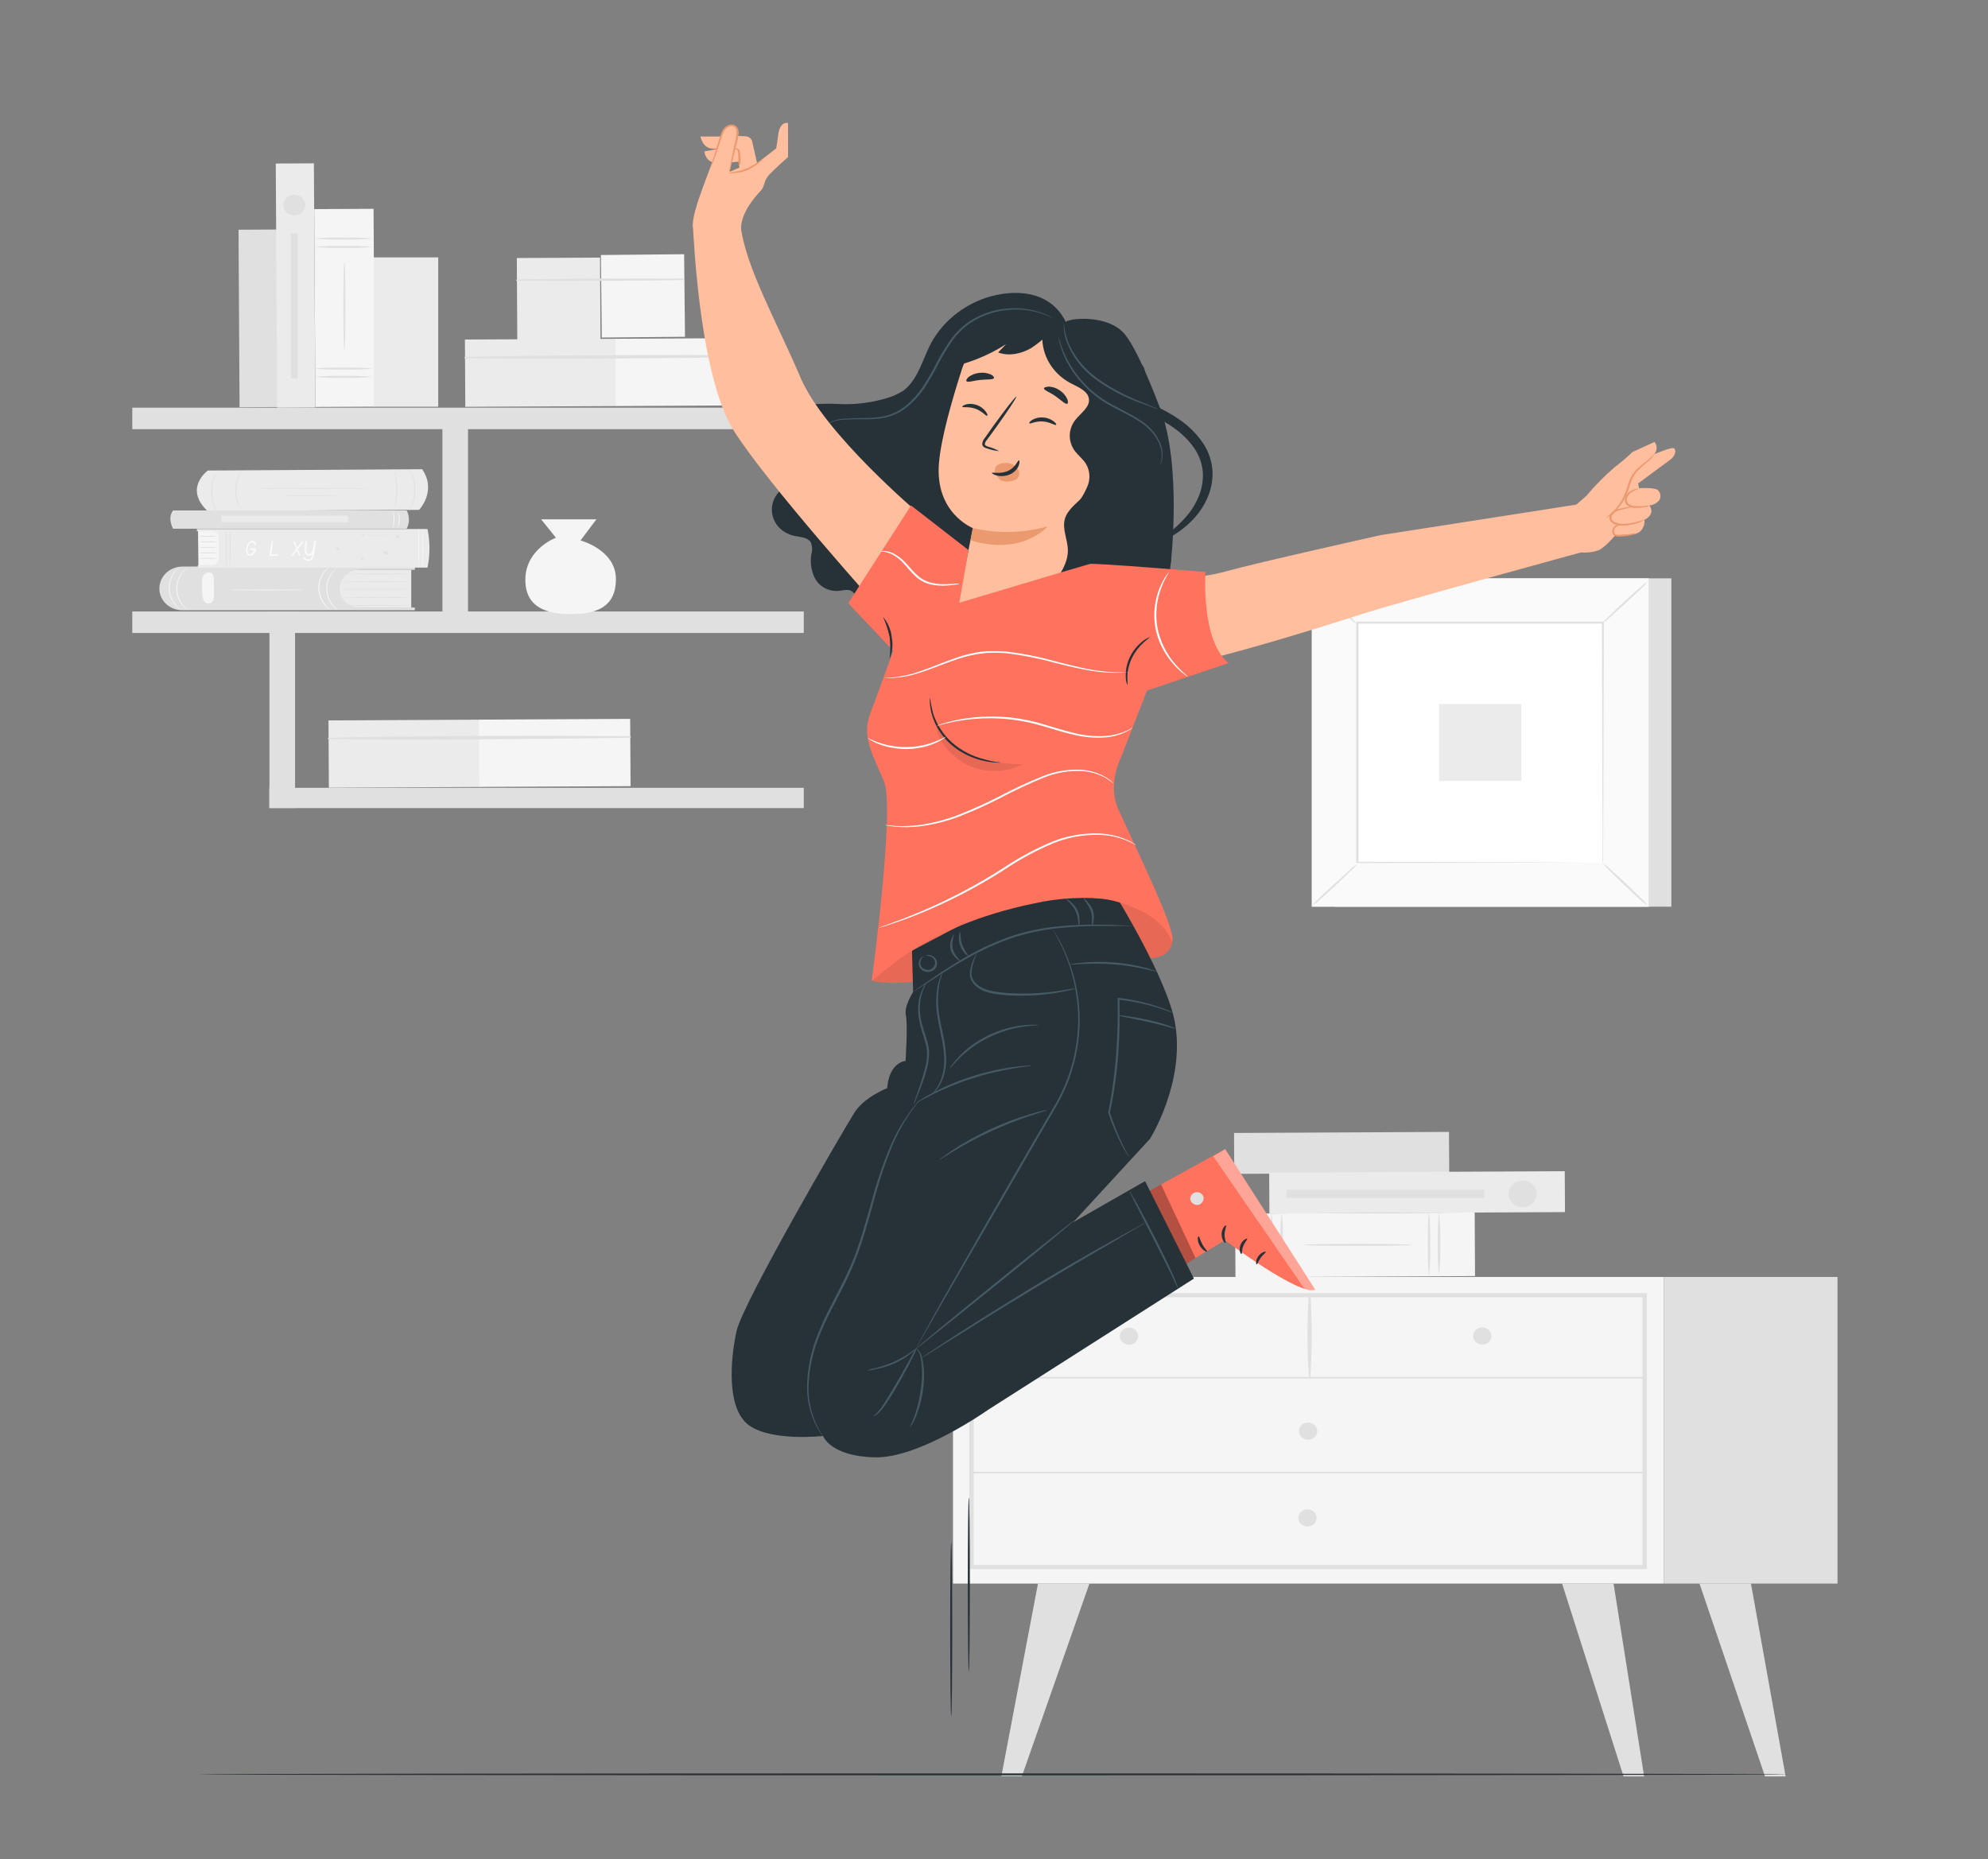 <svg viewBox="0 0 356 333" fill="none" xmlns="http://www.w3.org/2000/svg">
<rect x="0" y="0" width="356" height="333" fill="#808080" stroke="none"/>
<path d="M37.223 84.269C37.223 84.269 32.909 87.346 37.045 91.409C37.117 91.475 37.214 91.514 37.316 91.515L75.052 91.309C75.052 91.309 78.27 87.932 75.6 84.036L37.223 84.269Z" fill="#EBEBEB"/>
<path d="M66.693 87.479C66.693 87.519 62.001 87.552 56.205 87.552C50.41 87.552 45.718 87.519 45.718 87.479C45.718 87.439 50.417 87.406 56.205 87.406C61.994 87.406 66.693 87.439 66.693 87.479Z" fill="#E0E0E0"/>
<path d="M60.826 88.758C60.826 88.758 58.619 88.824 55.899 88.824C53.179 88.824 50.965 88.791 50.965 88.758C50.965 88.725 53.172 88.685 55.899 88.685C58.626 88.685 60.826 88.718 60.826 88.758Z" fill="#E0E0E0"/>
<path d="M70.552 91.195C70.552 91.195 70.63 90.789 70.751 90.136C70.902 89.287 70.973 88.427 70.965 87.566C70.958 86.703 70.868 85.842 70.695 84.995C70.566 84.329 70.452 83.949 70.474 83.943C70.495 83.936 70.524 84.036 70.588 84.216C70.673 84.465 70.744 84.719 70.801 84.975C71.005 85.826 71.112 86.694 71.122 87.566C71.128 88.435 71.039 89.303 70.858 90.156C70.78 90.483 70.716 90.749 70.652 90.922C70.629 91.016 70.596 91.108 70.552 91.195Z" fill="#E0E0E0"/>
<path d="M73.336 83.996C73.403 84.073 73.458 84.158 73.5 84.249C73.565 84.351 73.622 84.458 73.671 84.569C73.728 84.695 73.806 84.835 73.863 85.002C74.016 85.38 74.135 85.77 74.219 86.167C74.319 86.657 74.376 87.154 74.39 87.652C74.388 88.15 74.341 88.647 74.247 89.137C74.171 89.539 74.056 89.933 73.906 90.316C73.856 90.483 73.777 90.623 73.728 90.749C73.678 90.876 73.614 90.982 73.564 91.069C73.517 91.16 73.463 91.247 73.4 91.329C73.4 91.329 73.585 90.936 73.806 90.283C73.936 89.901 74.038 89.512 74.112 89.118C74.191 88.632 74.231 88.143 74.233 87.652C74.226 87.163 74.176 86.675 74.084 86.194C74.007 85.801 73.9 85.413 73.763 85.035C73.557 84.382 73.336 84.009 73.336 83.996Z" fill="#E0E0E0"/>
<path d="M43.176 91.242C43.105 91.173 43.045 91.094 42.998 91.009C42.934 90.915 42.877 90.817 42.827 90.716C42.763 90.596 42.684 90.463 42.62 90.31C42.462 89.95 42.34 89.578 42.257 89.197C42.157 88.728 42.107 88.251 42.108 87.772C42.122 87.297 42.184 86.824 42.293 86.36C42.398 85.978 42.541 85.605 42.72 85.248C42.791 85.095 42.87 84.962 42.934 84.848C42.989 84.747 43.05 84.649 43.119 84.555C43.17 84.473 43.232 84.397 43.304 84.329C43.304 84.329 43.083 84.682 42.82 85.288C42.667 85.641 42.548 86.007 42.464 86.38C42.357 86.838 42.298 87.304 42.286 87.772C42.285 88.239 42.33 88.705 42.421 89.164C42.5 89.538 42.609 89.905 42.748 90.263C42.969 90.882 43.204 91.242 43.176 91.242Z" fill="#E0E0E0"/>
<path d="M39.103 92.108C39.03 92.022 38.966 91.931 38.911 91.835C38.836 91.731 38.77 91.621 38.712 91.508C38.626 91.359 38.55 91.206 38.484 91.049C38.302 90.646 38.159 90.23 38.056 89.803C37.93 89.281 37.858 88.748 37.843 88.212C37.831 87.676 37.877 87.141 37.978 86.613C38.063 86.185 38.187 85.763 38.348 85.355C38.412 85.175 38.491 85.028 38.555 84.888C38.619 84.749 38.683 84.642 38.74 84.549C38.789 84.452 38.848 84.36 38.918 84.276C38.918 84.276 38.704 84.689 38.448 85.388C38.303 85.797 38.191 86.215 38.113 86.64C38.028 87.16 37.987 87.686 37.992 88.212C38.008 88.738 38.074 89.262 38.192 89.777C38.29 90.198 38.421 90.612 38.583 91.016C38.868 91.701 39.16 92.088 39.103 92.108Z" fill="#E0E0E0"/>
<path d="M73.642 102.051V108.804H59.68V102.051H73.642Z" fill="#EBEBEB"/>
<path d="M28.544 105.488C28.544 105.548 28.544 105.608 28.544 105.668C28.61 106.653 29.076 107.578 29.848 108.252C30.62 108.926 31.639 109.298 32.695 109.291H74.283V108.804H64.422C63.464 108.804 62.546 108.449 61.869 107.815C61.192 107.182 60.812 106.323 60.812 105.428V105.428C60.812 104.532 61.192 103.673 61.869 103.04C62.546 102.407 63.464 102.051 64.422 102.051H74.297V101.339L32.695 101.465C32.138 101.467 31.586 101.573 31.074 101.777C30.561 101.982 30.097 102.28 29.71 102.655C29.323 103.031 29.02 103.474 28.82 103.961C28.62 104.447 28.526 104.967 28.544 105.488V105.488Z" fill="#E0E0E0"/>
<path d="M73.642 105.521C73.642 105.561 70.794 105.588 67.234 105.588C63.674 105.588 60.826 105.588 60.826 105.521C60.826 105.454 63.674 105.448 67.234 105.448C70.794 105.448 73.642 105.481 73.642 105.521Z" fill="#E0E0E0"/>
<path d="M73.443 107.04C73.443 107.08 70.723 107.113 67.376 107.113C64.03 107.113 61.31 107.08 61.31 107.04C61.31 107 64.023 106.966 67.376 106.966C70.73 106.966 73.443 107 73.443 107.04Z" fill="#E0E0E0"/>
<path d="M73.642 108.431C73.642 108.471 71.2 108.505 68.188 108.505C65.176 108.505 62.734 108.505 62.734 108.431C62.734 108.358 65.176 108.358 68.188 108.358C71.2 108.358 73.642 108.392 73.642 108.431Z" fill="#E0E0E0"/>
<path d="M73.642 104.149C73.642 104.189 70.794 104.222 67.362 104.222C63.931 104.222 61.083 104.189 61.083 104.149C61.083 104.109 63.895 104.083 67.362 104.083C70.83 104.083 73.642 104.109 73.642 104.149Z" fill="#E0E0E0"/>
<path d="M73.443 102.784C73.443 102.824 70.937 102.857 67.854 102.857C64.771 102.857 62.264 102.824 62.264 102.784C62.264 102.744 64.763 102.717 67.854 102.717C70.944 102.717 73.443 102.744 73.443 102.784Z" fill="#E0E0E0"/>
<path d="M33.585 101.578C33.266 101.887 32.971 102.216 32.702 102.564C32.073 103.416 31.742 104.43 31.754 105.465C31.767 106.5 32.123 107.507 32.773 108.345C33.051 108.687 33.356 109.01 33.685 109.311C33.574 109.257 33.473 109.187 33.386 109.104C33.123 108.907 32.884 108.684 32.674 108.438C31.979 107.595 31.597 106.563 31.584 105.499C31.571 104.435 31.929 103.395 32.602 102.537C32.799 102.277 33.026 102.038 33.279 101.825C33.368 101.73 33.471 101.647 33.585 101.578V101.578Z" fill="#F5F5F5"/>
<path d="M32.182 101.438C31.87 101.743 31.585 102.071 31.328 102.417C30.698 103.271 30.367 104.286 30.381 105.323C30.395 106.36 30.754 107.367 31.406 108.205C31.68 108.547 31.982 108.868 32.311 109.164C32.203 109.106 32.102 109.037 32.012 108.958C31.747 108.763 31.508 108.539 31.3 108.292C30.607 107.448 30.224 106.417 30.21 105.353C30.196 104.29 30.551 103.25 31.221 102.391C31.431 102.13 31.67 101.892 31.933 101.678C32.002 101.586 32.086 101.506 32.182 101.438V101.438Z" fill="#F5F5F5"/>
<path d="M60.435 101.578C60.118 101.889 59.823 102.218 59.552 102.564C58.922 103.416 58.591 104.43 58.604 105.465C58.617 106.5 58.973 107.507 59.623 108.345C59.896 108.687 60.196 109.01 60.52 109.311C60.411 109.255 60.31 109.185 60.221 109.104C59.959 108.907 59.72 108.684 59.509 108.438C58.819 107.593 58.439 106.562 58.427 105.499C58.414 104.436 58.768 103.397 59.438 102.537C59.647 102.277 59.886 102.038 60.15 101.825C60.235 101.733 60.33 101.651 60.435 101.578V101.578Z" fill="#F5F5F5"/>
<path d="M59.032 101.438C58.711 101.743 58.416 102.071 58.149 102.417C57.516 103.269 57.183 104.285 57.196 105.322C57.208 106.359 57.566 107.367 58.22 108.205C58.487 108.544 58.78 108.865 59.096 109.164C58.988 109.106 58.888 109.037 58.797 108.958C58.534 108.761 58.295 108.538 58.085 108.292C57.392 107.448 57.01 106.417 56.995 105.353C56.981 104.29 57.336 103.25 58.007 102.391C58.205 102.132 58.432 101.893 58.683 101.678C58.784 101.58 58.902 101.499 59.032 101.438V101.438Z" fill="#F5F5F5"/>
<path d="M38.32 106.44L38.277 103.696C38.291 103.457 38.257 103.218 38.177 102.99C38.135 102.876 38.06 102.775 37.961 102.698C37.862 102.62 37.742 102.569 37.615 102.551C37.252 102.397 36.675 102.684 36.419 103.077C36.199 103.489 36.1 103.949 36.134 104.409C36.126 105.134 36.164 105.859 36.248 106.58C36.262 106.925 36.354 107.263 36.518 107.572C36.593 107.732 36.719 107.866 36.879 107.955C37.038 108.044 37.224 108.084 37.41 108.07C37.595 108.055 37.771 107.986 37.913 107.873C38.054 107.76 38.154 107.608 38.199 107.439C38.302 107.115 38.343 106.777 38.32 106.44V106.44Z" fill="#F5F5F5"/>
<path d="M54.468 105.648C54.468 105.688 51.463 105.721 47.754 105.721C44.044 105.721 41.04 105.688 41.04 105.648C41.04 105.608 44.044 105.581 47.754 105.581C51.463 105.581 54.468 105.614 54.468 105.648Z" fill="#F5F5F5"/>
<path d="M35.536 101.312L35.458 94.912H39.181L39.31 101.312H35.536Z" fill="#F5F5F5"/>
<path d="M38.961 96.051C38.387 96.123 37.808 96.148 37.23 96.124C36.653 96.148 36.074 96.123 35.5 96.051C36.074 95.978 36.653 95.953 37.23 95.977C37.808 95.953 38.387 95.978 38.961 96.051V96.051Z" fill="#E0E0E0"/>
<path d="M38.961 97.036C38.387 97.109 37.808 97.133 37.23 97.109C36.653 97.133 36.074 97.109 35.5 97.036C36.074 96.968 36.653 96.946 37.23 96.97C37.808 96.946 38.387 96.968 38.961 97.036V97.036Z" fill="#E0E0E0"/>
<path d="M38.961 98.028C38.387 98.093 37.808 98.115 37.23 98.095C36.653 98.115 36.074 98.093 35.5 98.028C36.074 97.956 36.653 97.931 37.23 97.955C37.808 97.931 38.387 97.956 38.961 98.028V98.028Z" fill="#E0E0E0"/>
<path d="M38.961 99.014C38.387 99.087 37.808 99.111 37.23 99.088C36.653 99.111 36.074 99.087 35.5 99.014C36.074 98.942 36.653 98.917 37.23 98.941C37.808 98.917 38.387 98.942 38.961 99.014V99.014Z" fill="#E0E0E0"/>
<path d="M38.961 100C38.387 100.073 37.808 100.097 37.23 100.073C36.653 100.097 36.074 100.073 35.5 100C36.074 99.927 36.653 99.903 37.23 99.927C37.808 99.903 38.387 99.927 38.961 100V100Z" fill="#E0E0E0"/>
<path d="M35.258 94.745H76.554C77.028 97.028 77.028 99.375 76.554 101.658H35.436V101.185H37.942C38.101 101.19 38.258 101.165 38.406 101.111C38.553 101.057 38.688 100.977 38.801 100.874C38.915 100.77 39.005 100.647 39.067 100.511C39.128 100.374 39.16 100.228 39.16 100.08V96.25C39.16 96.105 39.129 95.96 39.069 95.826C39.01 95.691 38.922 95.569 38.811 95.466C38.701 95.364 38.57 95.282 38.425 95.227C38.281 95.172 38.127 95.144 37.971 95.145H35.258V94.745Z" fill="#EBEBEB"/>
<path d="M45.013 98.202H45.725C45.748 98.195 45.773 98.195 45.796 98.202C45.819 98.213 45.839 98.23 45.853 98.251C45.867 98.272 45.874 98.297 45.874 98.322C45.874 98.322 45.874 98.355 45.874 98.368C45.861 98.422 45.844 98.476 45.824 98.528C45.745 98.8 45.599 99.051 45.397 99.261C45.325 99.343 45.235 99.411 45.133 99.459C45.032 99.507 44.92 99.535 44.806 99.54H44.728C44.629 99.525 44.534 99.487 44.453 99.432C44.371 99.376 44.305 99.304 44.258 99.221C44.114 98.986 44.042 98.719 44.051 98.448C44.054 98.263 44.086 98.079 44.144 97.902C44.215 97.625 44.354 97.367 44.55 97.149C44.623 97.06 44.717 96.986 44.824 96.933C44.931 96.88 45.048 96.849 45.169 96.843C45.261 96.843 45.351 96.864 45.433 96.903C45.53 96.951 45.615 97.017 45.684 97.098C45.752 97.178 45.803 97.27 45.831 97.369C45.839 97.391 45.839 97.414 45.831 97.436C45.838 97.458 45.838 97.481 45.831 97.502C45.818 97.524 45.8 97.542 45.777 97.554C45.755 97.567 45.73 97.575 45.703 97.576H45.653C45.631 97.569 45.611 97.556 45.594 97.54C45.578 97.524 45.567 97.504 45.561 97.482V97.482C45.543 97.427 45.514 97.375 45.475 97.329C45.453 97.274 45.415 97.225 45.365 97.188C45.316 97.15 45.257 97.126 45.194 97.116C45.132 97.107 45.068 97.113 45.008 97.134C44.949 97.155 44.896 97.19 44.856 97.236C44.683 97.369 44.553 97.544 44.479 97.742C44.374 97.972 44.318 98.219 44.315 98.468C44.309 98.665 44.351 98.861 44.436 99.041C44.462 99.111 44.51 99.172 44.573 99.216C44.637 99.26 44.713 99.285 44.792 99.287C44.859 99.28 44.923 99.26 44.98 99.228C45.038 99.195 45.088 99.152 45.127 99.101C45.287 98.925 45.408 98.722 45.483 98.501H44.984C44.941 98.498 44.9 98.48 44.87 98.451C44.84 98.421 44.822 98.382 44.82 98.342C44.82 98.342 44.82 98.342 44.82 98.295C44.833 98.259 44.861 98.23 44.897 98.212C44.932 98.195 44.974 98.191 45.013 98.202V98.202Z" fill="#FAFAFA"/>
<path d="M49.662 99.56H48.416C48.39 99.567 48.363 99.567 48.338 99.56C48.316 99.542 48.298 99.519 48.286 99.494C48.273 99.469 48.267 99.442 48.267 99.414V99.414C48.267 99.367 48.38 98.575 48.608 97.029C48.608 97.029 48.608 97.029 48.608 96.983C48.617 96.957 48.636 96.934 48.66 96.918C48.685 96.903 48.714 96.895 48.743 96.896H48.808C48.833 96.907 48.854 96.925 48.868 96.948C48.882 96.971 48.889 96.997 48.886 97.023C48.886 97.123 48.886 97.343 48.8 97.689C48.665 98.701 48.587 99.241 48.58 99.294H49.641C49.666 99.288 49.693 99.288 49.719 99.294C49.748 99.302 49.773 99.318 49.79 99.342C49.807 99.365 49.814 99.393 49.812 99.421C49.815 99.436 49.815 99.452 49.812 99.467C49.8 99.495 49.779 99.519 49.752 99.536C49.726 99.552 49.694 99.561 49.662 99.56Z" fill="#FAFAFA"/>
<path d="M53.343 98.322C53.436 98.575 53.514 98.768 53.564 98.901C53.692 99.234 53.756 99.407 53.756 99.427C53.763 99.451 53.763 99.476 53.756 99.5C53.743 99.522 53.722 99.54 53.698 99.551C53.674 99.563 53.646 99.567 53.619 99.563C53.592 99.559 53.567 99.548 53.547 99.531C53.527 99.514 53.513 99.492 53.507 99.467V99.407C53.436 99.267 53.329 98.994 53.172 98.588L52.46 99.487C52.448 99.509 52.43 99.528 52.407 99.541C52.385 99.554 52.359 99.561 52.332 99.56C52.306 99.566 52.279 99.566 52.254 99.56C52.231 99.55 52.213 99.534 52.2 99.514C52.187 99.494 52.181 99.47 52.182 99.447V99.447C52.201 99.405 52.227 99.367 52.261 99.334C52.496 99.047 52.759 98.708 53.044 98.315C53.012 98.243 52.983 98.17 52.959 98.095C52.688 97.429 52.56 97.09 52.56 97.063C52.553 97.041 52.553 97.018 52.56 96.996C52.569 96.975 52.584 96.956 52.605 96.943C52.625 96.93 52.649 96.923 52.674 96.923C52.703 96.923 52.732 96.931 52.757 96.945C52.782 96.959 52.802 96.979 52.816 97.003L53.229 98.049L54.062 96.99C54.077 96.971 54.097 96.956 54.119 96.946C54.141 96.935 54.166 96.93 54.19 96.93C54.214 96.922 54.238 96.922 54.262 96.93C54.285 96.942 54.304 96.961 54.317 96.983C54.33 97.006 54.335 97.031 54.333 97.056C54.335 97.076 54.335 97.096 54.333 97.116L53.343 98.322Z" fill="#FAFAFA"/>
<path d="M56.419 96.89C56.442 96.884 56.467 96.884 56.49 96.89C56.513 96.902 56.532 96.919 56.545 96.94C56.559 96.961 56.567 96.985 56.568 97.01C56.359 98.515 56.246 99.327 56.227 99.447C56.193 99.674 56.103 99.891 55.963 100.08C55.87 100.203 55.746 100.302 55.602 100.368C55.458 100.434 55.298 100.466 55.137 100.459C54.999 100.452 54.864 100.421 54.739 100.366C54.552 100.296 54.398 100.166 54.304 100C54.297 99.978 54.297 99.955 54.304 99.933C54.298 99.912 54.298 99.888 54.304 99.867C54.316 99.845 54.335 99.828 54.358 99.816C54.38 99.804 54.406 99.799 54.432 99.8C54.454 99.801 54.476 99.806 54.496 99.815C54.515 99.824 54.533 99.837 54.546 99.853C54.615 99.953 54.709 100.036 54.819 100.095C54.929 100.154 55.053 100.188 55.18 100.193C55.276 100.192 55.371 100.17 55.458 100.13C55.544 100.089 55.619 100.031 55.678 99.96C55.848 99.748 55.943 99.492 55.949 99.227C55.903 99.298 55.842 99.359 55.771 99.407C55.643 99.5 55.484 99.55 55.322 99.547H55.237C55.138 99.531 55.044 99.494 54.962 99.439C54.88 99.383 54.814 99.311 54.767 99.227C54.619 98.994 54.547 98.726 54.56 98.455C54.56 98.313 54.56 98.166 54.56 98.015C54.56 97.782 54.639 97.449 54.724 97.016C54.724 97.016 54.724 97.016 54.724 96.976C54.732 96.949 54.75 96.925 54.775 96.908C54.799 96.891 54.829 96.882 54.859 96.883C54.883 96.877 54.907 96.877 54.931 96.883C54.953 96.891 54.972 96.906 54.985 96.925C54.998 96.945 55.004 96.967 55.002 96.99C55.002 97.063 55.002 97.236 54.938 97.522C54.889 97.791 54.856 98.063 54.838 98.335C54.829 98.549 54.868 98.762 54.952 98.961C55.03 99.154 55.159 99.247 55.315 99.247H55.365C55.524 99.202 55.659 99.102 55.742 98.968C55.89 98.766 55.994 98.54 56.049 98.302L56.234 96.97C56.231 96.95 56.231 96.93 56.234 96.91C56.244 96.897 56.257 96.886 56.273 96.877C56.288 96.869 56.304 96.864 56.322 96.862C56.339 96.861 56.356 96.862 56.373 96.867C56.39 96.871 56.406 96.879 56.419 96.89V96.89Z" fill="#FAFAFA"/>
<path d="M74.974 101.751C74.931 101.751 74.902 100.16 74.902 98.202C74.902 96.244 74.902 94.652 74.974 94.652C75.045 94.652 75.052 96.244 75.052 98.202C75.052 100.16 75.016 101.751 74.974 101.751Z" fill="#F5F5F5"/>
<path d="M41.203 101.751C41.161 101.751 41.132 100.16 41.132 98.202C41.132 96.244 41.132 94.652 41.203 94.652C41.275 94.652 41.282 96.244 41.282 98.202C41.282 100.16 41.246 101.751 41.203 101.751Z" fill="#E0E0E0"/>
<path d="M75.7 101.751C75.657 101.751 75.622 100.16 75.622 98.202C75.622 96.244 75.657 94.652 75.7 94.652C75.743 94.652 75.778 96.244 75.778 98.202C75.778 100.16 75.743 101.751 75.7 101.751Z" fill="#F5F5F5"/>
<path d="M40.527 101.751C40.484 101.751 40.456 100.16 40.456 98.202C40.456 96.244 40.456 94.652 40.527 94.652C40.598 94.652 40.605 96.244 40.605 98.202C40.605 100.16 40.584 101.751 40.527 101.751Z" fill="#E0E0E0"/>
<path d="M64.97 95.824L69.335 99.114H69.285L68.708 99.261L65.027 100.16L61.695 98.828L60.748 98.455L60.499 98.348H60.435H60.499L60.755 98.448L61.702 98.814L65.048 100.146L68.722 99.234L69.299 99.088V99.134L64.949 95.804" fill="#E0E0E0"/>
<path d="M68.929 98.588L69.171 98.794L69.484 98.734L69.349 99.008L69.513 99.274L69.185 99.234L68.971 99.46L68.907 99.161L68.608 99.041L68.9 98.894L68.929 98.588Z" fill="#E0E0E0"/>
<path d="M64.749 99.887L64.906 100.013L65.112 99.96L65.034 100.14L65.148 100.306L64.942 100.293L64.806 100.446L64.756 100.26L64.557 100.186L64.735 100.087L64.749 99.887Z" fill="#E0E0E0"/>
<path d="M60.121 98.115L60.385 98.128L60.541 97.935L60.605 98.175L60.855 98.255L60.634 98.382L60.62 98.628L60.42 98.475L60.171 98.541L60.271 98.315L60.121 98.115Z" fill="#E0E0E0"/>
<path d="M70.887 95.871L71.143 95.891L71.307 95.698L71.371 95.931L71.613 96.017L71.392 96.144L71.385 96.39L71.186 96.237L70.937 96.304L71.029 96.077L70.887 95.871Z" fill="#E0E0E0"/>
<path d="M64.756 95.718L64.92 95.724L65.027 95.604L65.07 95.751L65.219 95.804L65.084 95.891L65.077 96.044L64.949 95.944L64.792 95.991L64.849 95.844L64.756 95.718Z" fill="#E0E0E0"/>
<path d="M71.25 96.044C71.25 96.044 69.826 96.044 68.096 95.944C66.365 95.844 64.949 95.804 64.949 95.791C64.949 95.778 66.373 95.791 68.103 95.891C69.833 95.991 71.25 96.031 71.25 96.044Z" fill="#E0E0E0"/>
<path d="M72.83 94.685H30.979C30.431 93.52 30.267 92.414 30.979 91.422H72.83C73.093 91.931 73.229 92.489 73.229 93.053C73.229 93.618 73.093 94.176 72.83 94.685V94.685Z" fill="#E0E0E0"/>
<path d="M62.321 92.354H39.644V93.54H62.321V92.354Z" fill="#EBEBEB"/>
<path d="M32.588 94.699C32.588 94.699 32.425 94.579 32.254 94.306C32.041 93.949 31.913 93.554 31.876 93.147C31.838 92.741 31.892 92.333 32.033 91.948C32.081 91.785 32.168 91.634 32.289 91.508C32.249 91.668 32.199 91.826 32.14 91.981C32.029 92.358 31.991 92.751 32.026 93.14C32.062 93.529 32.172 93.908 32.353 94.259C32.441 94.401 32.519 94.548 32.588 94.699Z" fill="#E0E0E0"/>
<path d="M33.464 94.699C33.464 94.699 33.3 94.579 33.136 94.306C32.918 93.951 32.787 93.555 32.752 93.147C32.714 92.741 32.767 92.333 32.909 91.948C32.96 91.786 33.047 91.636 33.165 91.508C33.125 91.668 33.075 91.826 33.015 91.981C32.905 92.358 32.867 92.751 32.901 93.14C32.937 93.529 33.048 93.908 33.229 94.259C33.316 94.401 33.395 94.548 33.464 94.699Z" fill="#E0E0E0"/>
<path d="M71.143 94.625C71.306 94.107 71.404 93.573 71.435 93.034C71.416 92.492 71.323 91.955 71.157 91.435C71.468 91.916 71.617 92.473 71.585 93.034C71.604 93.593 71.45 94.145 71.143 94.625V94.625Z" fill="#F5F5F5"/>
<path d="M70.36 94.619C70.317 94.619 70.495 93.953 70.488 93.054C70.481 92.154 70.31 91.508 70.36 91.495C70.571 91.99 70.665 92.522 70.638 93.054C70.665 93.588 70.57 94.121 70.36 94.619V94.619Z" fill="#F5F5F5"/>
<path d="M107.45 46.135L92.548 46.211L92.634 60.996L107.536 60.92L107.45 46.135Z" fill="#EBEBEB"/>
<path d="M122.508 45.529L107.606 45.669L107.764 60.454L122.666 60.314L122.508 45.529Z" fill="#F5F5F5"/>
<path d="M92.56 50.296C102.464 50.376 112.396 50.296 122.293 50.17C122.335 50.17 122.374 50.154 122.404 50.127C122.433 50.099 122.45 50.062 122.45 50.023C122.45 49.984 122.433 49.947 122.404 49.92C122.374 49.892 122.335 49.877 122.293 49.877C112.392 49.824 102.48 49.879 92.56 50.043C92.524 50.043 92.49 50.057 92.464 50.08C92.439 50.104 92.425 50.136 92.425 50.17C92.425 50.203 92.439 50.236 92.464 50.259C92.49 50.283 92.524 50.296 92.56 50.296Z" fill="#E0E0E0"/>
<path d="M110.332 60.673L83.255 60.81L83.325 72.857L110.402 72.72L110.332 60.673Z" fill="#EBEBEB"/>
<path d="M137.288 60.536L110.211 60.673L110.28 72.721L137.357 72.584L137.288 60.536Z" fill="#F5F5F5"/>
<path d="M83.304 64.169C101.289 64.356 119.338 64.169 137.323 63.916C137.365 63.916 137.405 63.901 137.434 63.873C137.464 63.846 137.48 63.808 137.48 63.77C137.48 63.731 137.464 63.693 137.434 63.666C137.405 63.638 137.365 63.623 137.323 63.623C119.338 63.536 101.282 63.543 83.297 63.916C83.261 63.916 83.227 63.929 83.201 63.953C83.176 63.977 83.162 64.009 83.162 64.043C83.162 64.076 83.176 64.108 83.201 64.132C83.227 64.156 83.261 64.169 83.297 64.169H83.304Z" fill="#E0E0E0"/>
<path d="M85.9 128.887L58.823 129.024L58.893 141.072L85.969 140.935L85.9 128.887Z" fill="#EBEBEB"/>
<path d="M112.848 128.744L85.771 128.881L85.841 140.929L112.918 140.792L112.848 128.744Z" fill="#F5F5F5"/>
<path d="M58.833 132.374C76.818 132.567 94.867 132.374 112.859 132.128C112.896 132.12 112.929 132.102 112.952 132.074C112.976 132.047 112.989 132.013 112.989 131.978C112.989 131.943 112.976 131.909 112.952 131.881C112.929 131.854 112.896 131.835 112.859 131.828C94.874 131.741 76.825 131.748 58.84 132.121C58.804 132.121 58.769 132.134 58.744 132.158C58.719 132.182 58.704 132.214 58.704 132.248C58.704 132.281 58.719 132.313 58.744 132.337C58.769 132.361 58.804 132.374 58.84 132.374H58.833Z" fill="#E0E0E0"/>
<path d="M49.543 41.107L42.715 41.141L42.899 72.929L49.727 72.895L49.543 41.107Z" fill="#E0E0E0"/>
<path d="M56.21 29.252L49.382 29.286L49.635 73.008L56.463 72.974L56.21 29.252Z" fill="#EBEBEB"/>
<path d="M66.894 37.396L56.278 37.45L56.483 72.88L67.099 72.827L66.894 37.396Z" fill="#F5F5F5"/>
<path d="M66.814 44.222C65.052 44.389 63.28 44.445 61.51 44.389C59.737 44.445 57.963 44.389 56.198 44.222C57.962 44.047 59.737 43.989 61.51 44.049C63.28 43.989 65.053 44.047 66.814 44.222V44.222Z" fill="#E0E0E0"/>
<path d="M66.814 42.731C65.052 42.902 63.28 42.96 61.51 42.904C59.737 42.96 57.962 42.902 56.198 42.731C57.962 42.559 59.737 42.501 61.51 42.557C63.28 42.502 65.052 42.559 66.814 42.731V42.731Z" fill="#E0E0E0"/>
<path d="M66.814 67.492C65.053 67.668 63.28 67.726 61.51 67.666C59.737 67.726 57.962 67.668 56.198 67.492C57.962 67.321 59.737 67.263 61.51 67.319C63.28 67.263 65.052 67.321 66.814 67.492V67.492Z" fill="#E0E0E0"/>
<path d="M66.814 66.007C65.052 66.178 63.28 66.236 61.51 66.18C59.737 66.237 57.962 66.179 56.198 66.007C57.962 65.836 59.737 65.778 61.51 65.834C63.28 65.778 65.052 65.836 66.814 66.007V66.007Z" fill="#E0E0E0"/>
<path d="M61.681 62.757C61.574 62.757 61.495 59.181 61.495 54.765C61.495 50.35 61.574 46.773 61.681 46.773C61.787 46.773 61.858 50.343 61.858 54.765C61.858 59.187 61.78 62.757 61.681 62.757Z" fill="#E0E0E0"/>
<path d="M78.477 46.094H66.928V72.84H78.477V46.094Z" fill="#EBEBEB"/>
<path d="M54.66 36.717C54.662 37.08 54.548 37.436 54.333 37.739C54.118 38.042 53.812 38.279 53.454 38.419C53.095 38.559 52.7 38.597 52.319 38.527C51.937 38.458 51.586 38.284 51.311 38.028C51.035 37.772 50.846 37.445 50.769 37.088C50.692 36.732 50.729 36.362 50.877 36.026C51.024 35.69 51.275 35.402 51.597 35.199C51.92 34.995 52.299 34.886 52.688 34.885C52.946 34.883 53.202 34.929 53.442 35.021C53.681 35.112 53.898 35.246 54.082 35.417C54.265 35.587 54.41 35.789 54.51 36.013C54.609 36.236 54.66 36.475 54.66 36.717V36.717Z" fill="#E0E0E0"/>
<path d="M53.3 41.772H52.09V67.779H53.3V41.772Z" fill="#E0E0E0"/>
<path d="M143.938 109.51H23.688V113.36H143.938V109.51Z" fill="#E0E0E0"/>
<path d="M143.938 73.013H23.688V76.863H143.938V73.013Z" fill="#E0E0E0"/>
<path d="M143.938 141.092H48.231V144.722H143.938V141.092Z" fill="#E0E0E0"/>
<path d="M83.809 76.104H79.224V112.414H83.809V76.104Z" fill="#E0E0E0"/>
<path d="M52.837 109.51H48.252V144.708H52.837V109.51Z" fill="#E0E0E0"/>
<path d="M106.8 93.007L103.952 96.796C103.952 96.796 110.296 98.442 110.296 103.716C110.296 108.991 106.415 109.977 102.193 109.977C97.971 109.977 93.913 108.824 94.084 103.55C94.254 98.275 99.545 96.297 99.545 96.297L96.903 93.007H106.8Z" fill="#F5F5F5"/>
<path d="M297.951 228.691H170.659V283.603H297.951V228.691Z" fill="#F5F5F5"/>
<path d="M294.917 281.012H173.571V231.582H294.917V281.012ZM174.362 280.273H294.127V232.321H174.362V280.273Z" fill="#E0E0E0"/>
<path d="M329.051 228.691H297.951V283.603H329.051V228.691Z" fill="#E0E0E0"/>
<path d="M173.963 246.88H294.526C294.563 246.872 294.596 246.853 294.619 246.826C294.643 246.799 294.656 246.765 294.656 246.73C294.656 246.695 294.643 246.661 294.619 246.633C294.596 246.606 294.563 246.587 294.526 246.58H173.963C173.926 246.587 173.893 246.606 173.87 246.633C173.846 246.661 173.833 246.695 173.833 246.73C173.833 246.765 173.846 246.799 173.87 246.826C173.893 246.853 173.926 246.872 173.963 246.88V246.88Z" fill="#E0E0E0"/>
<path d="M234.64 246.726C234.974 241.761 234.988 236.782 234.682 231.815C234.682 231.774 234.665 231.735 234.634 231.706C234.604 231.678 234.562 231.661 234.519 231.661C234.475 231.661 234.433 231.678 234.403 231.706C234.372 231.735 234.355 231.774 234.355 231.815C234.049 236.782 234.063 241.761 234.398 246.726C234.398 246.756 234.41 246.785 234.433 246.806C234.456 246.828 234.486 246.84 234.519 246.84C234.551 246.84 234.581 246.828 234.604 246.806C234.627 246.785 234.64 246.756 234.64 246.726Z" fill="#E0E0E0"/>
<path d="M267.085 239.274C267.085 239.578 266.989 239.876 266.808 240.129C266.627 240.382 266.369 240.58 266.069 240.696C265.768 240.812 265.436 240.842 265.117 240.782C264.798 240.722 264.505 240.575 264.275 240.359C264.045 240.143 263.889 239.869 263.827 239.57C263.764 239.271 263.798 238.961 263.923 238.68C264.049 238.399 264.261 238.16 264.532 237.991C264.804 237.823 265.122 237.734 265.448 237.735C265.664 237.735 265.877 237.775 266.076 237.853C266.275 237.93 266.456 238.043 266.608 238.186C266.761 238.329 266.881 238.499 266.963 238.686C267.045 238.872 267.086 239.072 267.085 239.274V239.274Z" fill="#E0E0E0"/>
<path d="M203.817 239.274C203.823 239.581 203.73 239.882 203.551 240.139C203.372 240.396 203.115 240.598 202.813 240.717C202.511 240.837 202.178 240.869 201.856 240.81C201.534 240.751 201.239 240.603 201.007 240.386C200.776 240.168 200.619 239.891 200.557 239.59C200.496 239.288 200.532 238.977 200.661 238.695C200.79 238.413 201.006 238.173 201.282 238.007C201.558 237.841 201.88 237.755 202.208 237.762C202.634 237.769 203.04 237.931 203.34 238.213C203.641 238.495 203.812 238.876 203.817 239.274V239.274Z" fill="#E0E0E0"/>
<path d="M235.886 256.297C235.886 256.601 235.789 256.899 235.608 257.152C235.427 257.405 235.17 257.602 234.869 257.719C234.568 257.835 234.237 257.865 233.917 257.805C233.598 257.745 233.305 257.598 233.075 257.382C232.846 257.166 232.69 256.892 232.627 256.593C232.564 256.294 232.598 255.984 232.723 255.703C232.849 255.422 233.061 255.183 233.332 255.014C233.604 254.846 233.922 254.757 234.248 254.758C234.683 254.76 235.1 254.923 235.406 255.211C235.713 255.5 235.886 255.89 235.886 256.297V256.297Z" fill="#E0E0E0"/>
<path d="M185.875 283.603L179.324 318.082H183.005L195.088 283.603H185.875Z" fill="#E0E0E0"/>
<path d="M288.944 283.603L294.426 318.142H290.738L279.73 283.603H288.944Z" fill="#E0E0E0"/>
<path d="M313.551 283.603L319.759 318.142H316.071L304.337 283.603H313.551Z" fill="#E0E0E0"/>
<path d="M235.779 271.841C235.779 272.146 235.682 272.443 235.502 272.696C235.321 272.949 235.064 273.146 234.764 273.263C234.463 273.379 234.132 273.409 233.813 273.35C233.494 273.291 233.201 273.144 232.971 272.929C232.741 272.714 232.584 272.44 232.521 272.141C232.458 271.843 232.49 271.534 232.615 271.252C232.739 270.971 232.95 270.731 233.22 270.562C233.491 270.393 233.809 270.303 234.134 270.303C234.57 270.303 234.989 270.465 235.297 270.753C235.606 271.042 235.779 271.433 235.779 271.841V271.841Z" fill="#E0E0E0"/>
<path d="M173.963 263.883H294.526C294.563 263.875 294.596 263.856 294.619 263.829C294.643 263.802 294.656 263.768 294.656 263.733C294.656 263.698 294.643 263.664 294.619 263.636C294.596 263.609 294.563 263.59 294.526 263.583H173.963C173.926 263.59 173.893 263.609 173.87 263.636C173.846 263.664 173.833 263.698 173.833 263.733C173.833 263.768 173.846 263.802 173.87 263.829C173.893 263.856 173.926 263.875 173.963 263.883Z" fill="#E0E0E0"/>
<path d="M259.517 210.041L259.476 202.715L220.985 202.904L221.026 210.23L259.517 210.041Z" fill="#E0E0E0"/>
<path d="M264.14 228.531L264.077 217.143L221.179 217.353L221.243 228.742L264.14 228.531Z" fill="#F5F5F5"/>
<path d="M255.893 228.438C255.772 228.438 255.679 225.887 255.679 222.744C255.679 219.6 255.772 217.049 255.893 217.049C256.099 218.941 256.168 220.843 256.099 222.744C256.168 224.644 256.099 226.546 255.893 228.438V228.438Z" fill="#E0E0E0"/>
<path d="M257.694 228.438C257.483 226.547 257.412 224.644 257.481 222.744C257.412 220.843 257.483 218.941 257.694 217.049C257.9 218.941 257.969 220.843 257.901 222.744C257.969 224.644 257.9 226.546 257.694 228.438V228.438Z" fill="#E0E0E0"/>
<path d="M227.712 228.438C227.506 226.546 227.437 224.644 227.505 222.744C227.437 220.843 227.506 218.941 227.712 217.049C227.918 218.941 227.987 220.843 227.918 222.744C227.987 224.644 227.918 226.546 227.712 228.438V228.438Z" fill="#E0E0E0"/>
<path d="M229.513 228.438C229.307 226.546 229.238 224.644 229.307 222.744C229.238 220.843 229.307 218.941 229.513 217.049C229.719 218.941 229.788 220.843 229.72 222.744C229.788 224.644 229.719 226.546 229.513 228.438V228.438Z" fill="#E0E0E0"/>
<path d="M233.443 222.95C233.443 222.837 237.772 222.75 243.112 222.75C248.452 222.75 252.774 222.837 252.774 222.95C252.774 223.063 248.452 223.143 243.112 223.143C237.772 223.143 233.443 223.057 233.443 222.95Z" fill="#E0E0E0"/>
<path d="M280.25 217.076L280.208 209.75L227.279 210.009L227.32 217.335L280.25 217.076Z" fill="#EBEBEB"/>
<path d="M272.696 216.177C272.194 216.185 271.701 216.053 271.279 215.798C270.857 215.543 270.525 215.177 270.326 214.746C270.127 214.315 270.07 213.838 270.161 213.376C270.252 212.914 270.488 212.488 270.838 212.151C271.189 211.815 271.639 211.583 272.13 211.486C272.621 211.389 273.132 211.431 273.598 211.606C274.064 211.781 274.464 212.082 274.747 212.47C275.03 212.858 275.184 213.316 275.188 213.786C275.194 214.096 275.134 214.405 275.011 214.693C274.889 214.982 274.706 215.245 274.475 215.467C274.243 215.69 273.966 215.867 273.661 215.988C273.356 216.11 273.028 216.174 272.696 216.177V216.177Z" fill="#E0E0E0"/>
<path d="M265.804 214.539V213.073H230.368V214.539H265.804Z" fill="#E0E0E0"/>
<path d="M299.296 103.576H238.983V162.384H299.296V103.576Z" fill="#E0E0E0"/>
<path d="M295.217 103.576H234.903V162.384H295.217V103.576Z" fill="#FAFAFA"/>
<path d="M295.231 162.397H234.882V103.556H295.231V162.397ZM234.917 162.364H295.195V103.59H234.917V162.364Z" fill="#E0E0E0"/>
<path d="M287.1 111.482H243.006V154.479H287.1V111.482Z" fill="white"/>
<path d="M243.006 154.765C242.691 155.195 242.326 155.591 241.916 155.944C241.204 156.61 240.229 157.582 239.118 158.608C238.007 159.634 236.982 160.546 236.27 161.192C235.886 161.566 235.459 161.899 234.996 162.184C235.304 161.752 235.667 161.356 236.078 161.006C236.79 160.306 237.772 159.367 238.926 158.341C240.079 157.316 241.062 156.403 241.774 155.757C242.141 155.382 242.554 155.049 243.006 154.765V154.765Z" fill="#E0E0E0"/>
<path d="M287.1 154.659C287.565 154.949 287.99 155.291 288.367 155.677C289.115 156.343 290.119 157.256 291.215 158.295C292.312 159.334 293.287 160.293 293.978 160.959C294.38 161.316 294.736 161.716 295.039 162.151C294.576 161.874 294.15 161.545 293.771 161.172C293.024 160.506 292.02 159.587 290.923 158.541C289.827 157.496 288.851 156.543 288.161 155.844C287.762 155.486 287.406 155.089 287.1 154.659V154.659Z" fill="#E0E0E0"/>
<path d="M286.986 111.595C287.295 111.161 287.658 110.763 288.068 110.409C288.78 109.743 289.763 108.778 290.873 107.745C291.984 106.713 293.009 105.814 293.757 105.168C294.134 104.787 294.563 104.454 295.031 104.176C294.719 104.605 294.356 105.001 293.949 105.355C293.237 106.021 292.248 106.993 291.101 108.019C289.955 109.044 288.965 109.957 288.253 110.603C287.873 110.978 287.448 111.311 286.986 111.595Z" fill="#E0E0E0"/>
<path d="M242.885 111.702C242.423 111.409 242 111.067 241.624 110.683C240.877 110.017 239.873 109.097 238.776 108.059C237.68 107.02 236.711 106.061 236.021 105.395C235.621 105.036 235.265 104.636 234.96 104.202C235.425 104.488 235.848 104.828 236.22 105.215C236.932 105.881 237.972 106.8 239.068 107.839C240.165 108.878 241.14 109.837 241.831 110.543C242.232 110.887 242.586 111.276 242.885 111.702V111.702Z" fill="#E0E0E0"/>
<path d="M286.986 154.512C286.98 154.441 286.98 154.37 286.986 154.299C286.986 154.152 286.986 153.959 286.986 153.7C286.986 153.158 286.986 152.385 286.986 151.382C286.986 149.344 286.986 146.38 286.943 142.617C286.943 135.085 286.893 124.356 286.858 111.515L287.028 111.675H243.055L243.255 111.495C243.255 127.273 243.255 142.038 243.255 154.492L243.084 154.332L274.924 154.412L283.867 154.452H286.238H286.85H287.064H286.224H283.889L274.981 154.492L243.034 154.572H242.87V154.512C242.87 142.058 242.87 127.293 242.87 111.515V111.329H243.07H287.043H287.214V111.488C287.178 124.376 287.15 135.138 287.128 142.691C287.128 146.44 287.093 149.391 287.085 151.422C287.085 152.414 287.085 153.18 287.085 153.706C287.085 153.959 287.085 154.152 287.085 154.292C287.085 154.432 286.986 154.512 286.986 154.512Z" fill="#E0E0E0"/>
<path d="M272.418 126.094H257.701V139.86H272.418V126.094Z" fill="#EBEBEB"/>
<path d="M164.394 68.838C160.424 71.206 155.802 72.439 151.093 72.388C149.605 72.302 148.112 72.287 146.622 72.341C145.122 72.399 143.684 72.921 142.535 73.826C141.971 74.287 141.569 74.897 141.381 75.575C141.193 76.254 141.228 76.969 141.481 77.629C142.322 79.427 145.041 80.14 145.454 82.064C145.753 83.45 144.65 84.769 143.404 85.574C142.158 86.38 140.705 86.906 139.659 87.932C139.027 88.546 138.581 89.306 138.366 90.134C138.15 90.962 138.174 91.828 138.434 92.645C138.694 93.462 139.181 94.199 139.845 94.782C140.509 95.365 141.327 95.773 142.215 95.964C143.276 96.197 144.579 96.204 145.155 97.07C145.461 97.727 145.517 98.463 145.312 99.154C145.032 100.638 145.243 102.167 145.917 103.536C146.264 104.214 146.805 104.789 147.48 105.197C148.155 105.605 148.937 105.83 149.741 105.847C150.367 105.847 150.98 105.648 151.606 105.661C151.919 105.643 152.23 105.714 152.498 105.865C152.766 106.016 152.979 106.24 153.108 106.507C153.175 106.906 153.155 107.313 153.051 107.706C152.824 109.67 154.917 111.209 156.946 111.768C160.997 112.9 165.49 111.808 168.936 109.477C172.382 107.146 174.739 103.696 176.341 100.033C177.943 96.37 178.805 92.481 179.659 88.605" fill="#263238"/>
<path d="M209.648 166.8C209.194 165.75 208.513 164.8 207.648 164.009C202.286 158.681 194.162 156.117 186.352 156.537C178.541 156.956 171.058 160.133 164.992 164.735C161.752 167.193 157.38 171.928 156.241 175.684C160.997 176.756 168.103 175.265 172.617 173.433C177.131 171.602 181.546 169.39 186.409 168.924C192.048 168.385 197.587 170.256 203.141 171.315C204.251 171.568 205.398 171.654 206.537 171.568C207.106 171.521 207.658 171.361 208.156 171.099C208.655 170.837 209.088 170.48 209.428 170.05C209.726 169.559 209.901 169.012 209.94 168.449C209.978 167.885 209.878 167.321 209.648 166.8V166.8Z" fill="#FF725E"/>
<g opacity="0.3">
<path opacity="0.3" d="M209.648 166.8C209.194 165.75 208.513 164.8 207.648 164.009C202.286 158.681 194.162 156.117 186.352 156.537C178.541 156.956 171.058 160.133 164.992 164.735C161.752 167.193 157.38 171.928 156.241 175.684C160.997 176.756 168.103 175.265 172.617 173.433C177.131 171.602 181.546 169.39 186.409 168.924C192.048 168.385 197.587 170.256 203.141 171.315C204.251 171.568 205.398 171.654 206.537 171.568C207.106 171.521 207.658 171.361 208.156 171.099C208.655 170.837 209.088 170.48 209.428 170.05C209.726 169.559 209.901 169.012 209.94 168.449C209.978 167.885 209.878 167.321 209.648 166.8V166.8Z" fill="black"/>
</g>
<path d="M205.768 230.336L219.346 222.111C219.346 222.111 232.874 232.254 235.515 230.962L219.396 205.794L197.673 217.782L205.768 230.336Z" fill="#FF725E"/>
<path d="M213.187 214.972C213.109 214.685 213.148 214.381 213.295 214.119C213.442 213.857 213.688 213.656 213.985 213.553C214.289 213.47 214.615 213.5 214.896 213.636C215.177 213.773 215.391 214.005 215.494 214.286C215.574 214.589 215.53 214.909 215.373 215.185C215.215 215.46 214.954 215.671 214.64 215.777C214.314 215.833 213.977 215.768 213.701 215.597C213.425 215.426 213.231 215.161 213.159 214.858" fill="#E0E0E0"/>
<g opacity="0.6">
<path opacity="0.6" d="M219.396 205.794L217.26 207.086L233.536 230.729C233.536 230.729 234.775 231.562 235.537 230.962L219.396 205.794Z" fill="white"/>
</g>
<path d="M219.46 222.591C219.588 222.517 219.253 221.865 219.289 221.025C219.324 220.186 219.673 219.554 219.552 219.467C219.431 219.38 218.783 219.993 218.762 221.012C218.741 222.031 219.36 222.69 219.46 222.591Z" fill="#263238"/>
<path d="M222.322 224.582C222.464 224.542 222.322 223.916 222.635 223.15C222.949 222.384 223.44 221.971 223.347 221.851C223.255 221.731 222.472 222.071 222.13 222.983C221.788 223.896 222.194 224.648 222.322 224.582Z" fill="#263238"/>
<path d="M226.665 224.189C226.615 224.062 225.854 224.262 225.334 224.981C224.814 225.701 224.9 226.433 225.042 226.427C225.184 226.42 225.341 225.847 225.754 225.261C226.167 224.675 226.729 224.322 226.665 224.189Z" fill="#263238"/>
<path d="M216.142 224.149C216.234 224.029 215.686 223.563 215.295 222.817C214.903 222.071 214.789 221.418 214.632 221.418C214.476 221.418 214.348 222.198 214.825 223.05C215.302 223.903 216.078 224.269 216.142 224.149Z" fill="#263238"/>
<path opacity="0.3" d="M207.911 212.114L214.084 225.288L212.012 226.66L204.892 213.813L207.911 212.114Z" fill="black"/>
<path d="M199.823 160.426C199.267 160.426 181.005 160.046 171.143 166.14L163.311 170.256L163.518 177.649C163.518 177.649 161.845 180.26 162.215 181.825C162.585 183.39 162.165 190.003 162.165 190.003C162.165 190.003 159.239 190.176 158.869 194.878C158.869 194.878 154.81 196.443 153.03 199.227C151.25 202.011 133.009 233.333 131.898 238.381C130.787 243.43 130.033 252.301 134.127 255.258C138.221 258.215 147.384 257.169 147.384 257.169C147.384 257.169 148.687 260.826 156.69 260.999C164.693 261.172 176.96 252.474 176.96 252.474L213.799 228.984L205.056 211.528L192.19 218.888L205.953 203.923C205.953 203.923 212.283 193.833 210.417 183.217C209.043 175.338 199.823 160.426 199.823 160.426Z" fill="#263238"/>
<path d="M202.977 165.834H202.543H201.304C200.221 165.834 198.669 165.834 196.747 165.834C194.824 165.834 192.532 165.921 190.011 166.174C187.276 166.418 184.577 166.946 181.966 167.745C176.405 169.504 171.934 172.294 168.751 174.286L165.006 176.71L163.988 177.376C163.875 177.46 163.751 177.53 163.618 177.582C163.618 177.582 163.717 177.482 163.938 177.316L164.921 176.61C165.782 175.997 167.057 175.125 168.602 174.086C171.756 172.041 176.227 169.197 181.845 167.426C184.483 166.617 187.211 166.092 189.976 165.861C192.227 165.666 194.487 165.579 196.747 165.601C198.669 165.601 200.229 165.668 201.304 165.721L202.543 165.787C202.689 165.785 202.835 165.8 202.977 165.834Z" fill="#455A64"/>
<path d="M165.39 171.269C165.099 171.542 164.899 171.889 164.814 172.268C164.777 172.462 164.793 172.662 164.861 172.849C164.928 173.037 165.044 173.205 165.198 173.34C165.387 173.502 165.619 173.613 165.869 173.663C166.12 173.712 166.38 173.697 166.622 173.62C166.855 173.52 167.054 173.363 167.199 173.166C167.345 172.969 167.431 172.739 167.448 172.501C167.462 172.303 167.424 172.105 167.335 171.925C167.247 171.744 167.112 171.588 166.943 171.468C166.602 171.246 166.197 171.126 165.782 171.122C165.782 171.122 165.889 171.035 166.131 171.022C166.473 171.004 166.811 171.093 167.092 171.275C167.316 171.406 167.5 171.588 167.625 171.806C167.75 172.023 167.812 172.267 167.804 172.514C167.81 172.825 167.715 173.131 167.53 173.39C167.346 173.649 167.081 173.85 166.772 173.965C166.462 174.08 166.123 174.104 165.799 174.034C165.474 173.964 165.18 173.803 164.956 173.573C164.773 173.401 164.64 173.189 164.568 172.956C164.496 172.724 164.487 172.478 164.543 172.241C164.618 171.928 164.798 171.646 165.056 171.435C165.255 171.275 165.383 171.249 165.39 171.269Z" fill="#455A64"/>
<path d="M171.948 172.168C171.912 172.201 171.656 172.021 171.293 171.675C170.763 171.242 170.392 170.665 170.233 170.024C170.073 169.384 170.132 168.712 170.403 168.105C170.567 167.639 170.716 167.372 170.759 167.386C170.802 167.399 170.759 167.699 170.659 168.165C170.509 168.748 170.487 169.353 170.595 169.943C170.78 170.518 171.085 171.052 171.492 171.515C171.791 171.895 171.984 172.134 171.948 172.168Z" fill="#455A64"/>
<path d="M173.493 171.282C173.493 171.315 173.208 171.169 172.874 170.842C172.444 170.401 172.125 169.875 171.941 169.304C171.655 168.511 171.642 167.653 171.905 166.853C172.033 166.853 171.905 167.959 172.297 169.204C172.605 169.939 173.006 170.637 173.493 171.282V171.282Z" fill="#455A64"/>
<path d="M193.208 165.834C193.151 165.834 193.13 165.521 193.08 165.028C193.026 164.401 192.874 163.784 192.632 163.197C192.365 162.621 191.988 162.095 191.521 161.645C191.165 161.285 190.937 161.059 190.973 161.019C191.008 160.979 191.293 161.139 191.685 161.465C192.236 161.897 192.67 162.445 192.952 163.063C193.217 163.686 193.343 164.352 193.322 165.022C193.353 165.297 193.314 165.575 193.208 165.834V165.834Z" fill="#455A64"/>
<path d="M195.601 165.834C195.544 165.834 195.537 165.521 195.544 165.035C195.584 164.418 195.529 163.799 195.38 163.197C195.141 162.618 194.831 162.069 194.454 161.558C194.177 161.145 194.027 160.892 194.07 160.846C194.113 160.799 194.34 161.039 194.668 161.418C195.126 161.915 195.487 162.483 195.736 163.097C195.907 163.738 195.929 164.405 195.8 165.055C195.729 165.508 195.65 165.834 195.601 165.834Z" fill="#455A64"/>
<path d="M164.109 241.478C164.185 241.206 164.297 240.945 164.444 240.699C164.693 240.2 165.077 239.474 165.583 238.548C166.594 236.69 168.082 234.019 169.947 230.729C173.678 224.149 178.89 215.085 184.693 205.101L188.965 197.809C190.263 195.551 191.27 193.156 191.962 190.676C193.139 186.459 193.381 182.063 192.674 177.755C192.208 174.854 191.325 172.024 190.047 169.344C189.598 168.391 189.207 167.672 188.936 167.186L188.623 166.633C188.586 166.571 188.555 166.507 188.53 166.44C188.579 166.496 188.622 166.556 188.659 166.62L189 167.153C189.292 167.626 189.712 168.338 190.182 169.284C193.509 176.002 194.236 183.592 192.24 190.756C191.548 193.266 190.537 195.69 189.228 197.975C187.861 200.326 186.444 202.764 184.999 205.261L170.168 230.842L165.697 238.608L164.493 240.726L164.194 241.285C164.172 241.352 164.143 241.416 164.109 241.478V241.478Z" fill="#455A64"/>
<path d="M205.198 218.941C205.073 219.039 204.94 219.128 204.8 219.207L203.618 219.873L199.253 222.444C195.572 224.575 190.503 227.539 184.956 230.896C179.41 234.252 174.44 237.336 170.88 239.587L166.608 242.251L165.433 242.957C165.301 243.046 165.16 243.124 165.013 243.19C165.127 243.081 165.254 242.985 165.391 242.904L166.523 242.138L170.723 239.387C174.283 237.089 179.267 233.946 184.785 230.583C190.303 227.219 195.43 224.289 199.146 222.218C201.005 221.179 202.521 220.353 203.568 219.793L204.786 219.127C204.917 219.055 205.056 218.992 205.198 218.941Z" fill="#455A64"/>
<path d="M210.958 230.769C210.821 230.558 210.706 230.335 210.617 230.103L209.727 228.212C208.958 226.62 207.861 224.435 206.629 222.031C205.398 219.627 204.33 217.516 203.49 215.864L202.557 213.986C202.429 213.762 202.328 213.525 202.258 213.28C202.431 213.483 202.574 213.707 202.685 213.946C202.941 214.379 203.297 214.998 203.725 215.777C204.579 217.329 205.739 219.494 206.964 221.905C208.189 224.315 209.257 226.513 209.969 228.138C210.325 228.944 210.588 229.61 210.752 230.076C210.846 230.3 210.916 230.532 210.958 230.769V230.769Z" fill="#455A64"/>
<path d="M164.109 241.478C164.045 241.405 170.339 236.197 178.178 229.843C186.017 223.49 192.418 218.401 192.489 218.475C192.56 218.548 186.259 223.776 178.42 230.103C170.581 236.43 164.18 241.552 164.109 241.478Z" fill="#455A64"/>
<path d="M156.305 253.686C156.881 253.223 157.39 252.692 157.822 252.108C158.584 251.002 159.517 249.377 160.57 247.612C161.624 245.847 162.514 244.202 163.169 243.023C163.487 242.37 163.859 241.739 164.28 241.139C164.052 241.828 163.759 242.496 163.404 243.137C162.806 244.349 161.937 246 160.898 247.799C159.858 249.597 158.876 251.169 158.05 252.267C157.719 252.704 157.32 253.092 156.868 253.42C156.701 253.543 156.51 253.633 156.305 253.686V253.686Z" fill="#455A64"/>
<path d="M162.977 255.571C162.92 255.571 163.326 254.818 163.774 253.573C164.334 251.938 164.72 250.257 164.928 248.551C165.182 246.855 165.182 245.133 164.928 243.436C164.844 242.929 164.683 242.436 164.451 241.971C164.33 241.819 164.225 241.656 164.137 241.485C164.137 241.485 164.322 241.598 164.572 241.905C164.868 242.362 165.075 242.865 165.184 243.39C165.528 245.105 165.576 246.861 165.326 248.591C165.121 250.323 164.691 252.025 164.045 253.659C163.846 254.153 163.608 254.631 163.333 255.091C163.119 255.411 162.998 255.584 162.977 255.571Z" fill="#455A64"/>
<path d="M155.266 245.454C155.721 245.261 156.199 245.118 156.69 245.028C157.812 244.744 158.91 244.378 159.972 243.936C162.443 242.857 164.059 241.372 164.144 241.478C163.835 241.846 163.465 242.165 163.048 242.424C162.147 243.149 161.143 243.754 160.065 244.222C158.984 244.678 157.852 245.02 156.69 245.241C156.228 245.372 155.749 245.444 155.266 245.454V245.454Z" fill="#455A64"/>
<path d="M164.686 197.063C164.659 197.113 164.625 197.16 164.586 197.203L164.273 197.596C163.995 197.942 163.596 198.455 163.119 199.134C161.778 201.07 160.647 203.127 159.744 205.275C158.437 208.47 157.351 211.74 156.49 215.065C155.43 218.801 154.354 222.963 152.567 227.119C150.78 231.275 148.459 234.965 146.992 238.575C145.614 241.74 144.863 245.114 144.778 248.531C144.778 249.838 144.935 251.14 145.248 252.414C145.499 253.375 145.839 254.313 146.266 255.218C146.538 255.791 146.845 256.349 147.185 256.89C147.284 257.063 147.37 257.203 147.441 257.316C147.472 257.365 147.498 257.416 147.519 257.469C147.475 257.429 147.437 257.385 147.405 257.336L147.121 256.93C146.754 256.399 146.423 255.847 146.131 255.278C145.678 254.372 145.316 253.429 145.049 252.461C144.711 251.172 144.532 249.851 144.515 248.525C144.552 245.073 145.276 241.658 146.651 238.455C148.11 234.812 150.367 231.089 152.197 226.979C154.027 222.87 155.045 218.708 156.127 214.991C157.01 211.658 158.127 208.383 159.474 205.188C160.401 203.036 161.573 200.984 162.97 199.067C163.468 198.401 163.888 197.889 164.187 197.562L164.529 197.189C164.636 197.136 164.678 197.056 164.686 197.063Z" fill="#455A64"/>
<path d="M165.896 176.044C165.792 176.322 165.669 176.594 165.526 176.856C165.185 177.589 164.946 178.359 164.814 179.147C164.655 180.318 164.698 181.506 164.942 182.664C165.163 183.996 165.754 185.328 166.152 186.886C166.354 187.639 166.424 188.417 166.359 189.191C166.297 189.902 166.176 190.608 165.996 191.302C165.694 192.467 165.326 193.617 164.892 194.745C164.529 195.711 164.18 196.477 163.981 197.009C163.882 197.291 163.751 197.561 163.589 197.815C163.647 197.524 163.732 197.239 163.845 196.963C164.059 196.357 164.322 195.584 164.643 194.665C164.963 193.746 165.355 192.541 165.661 191.229C166.069 189.838 166.113 188.376 165.789 186.966C165.405 185.481 164.807 184.076 164.607 182.717C164.369 181.526 164.35 180.305 164.55 179.107C164.702 178.304 164.983 177.528 165.383 176.803C165.486 176.605 165.603 176.414 165.732 176.23C165.818 176.104 165.896 176.037 165.896 176.044Z" fill="#455A64"/>
<path d="M166.75 196.084C167.542 195.258 168.152 194.293 168.545 193.247C168.94 192.108 169.128 190.914 169.1 189.717C169.044 188.243 168.849 186.776 168.516 185.335C168.17 183.881 167.907 182.412 167.726 180.932C167.612 179.712 167.639 178.484 167.804 177.269C167.907 176.449 168.117 175.644 168.431 174.872C168.515 174.663 168.614 174.461 168.73 174.266C168.815 174.132 168.858 174.066 168.872 174.066C168.886 174.066 168.751 174.372 168.566 174.918C168.31 175.695 168.14 176.494 168.06 177.303C167.939 178.499 167.939 179.703 168.06 180.899C168.196 182.231 168.552 183.716 168.872 185.268C169.211 186.731 169.399 188.22 169.435 189.717C169.449 190.947 169.227 192.17 168.78 193.327C168.481 194.11 168.032 194.837 167.455 195.471C167.296 195.639 167.124 195.797 166.943 195.944C166.829 196.044 166.757 196.09 166.75 196.084Z" fill="#455A64"/>
<path d="M184.807 190.836C184.525 190.91 184.237 190.959 183.945 190.982C183.39 191.049 182.585 191.169 181.603 191.328C179.035 191.745 176.507 192.351 174.041 193.14C171.579 193.939 169.186 194.917 166.886 196.064C166.003 196.51 165.298 196.876 164.814 197.143C164.572 197.298 164.312 197.425 164.038 197.522C164.255 197.334 164.494 197.169 164.75 197.029C165.213 196.73 165.903 196.324 166.772 195.851C171.336 193.404 176.353 191.786 181.56 191.082C182.557 190.956 183.368 190.876 183.931 190.849C184.221 190.811 184.515 190.806 184.807 190.836Z" fill="#455A64"/>
<path d="M185.967 183.57C185.967 183.636 184.914 183.623 183.255 183.863C182.29 184.007 181.338 184.216 180.407 184.489C178.107 185.164 175.956 186.22 174.056 187.606C173.28 188.172 172.549 188.791 171.87 189.457C170.716 190.596 170.132 191.415 170.075 191.375C170.168 191.16 170.292 190.958 170.446 190.776C170.816 190.252 171.227 189.756 171.677 189.291C172.329 188.589 173.044 187.941 173.813 187.352C174.773 186.643 175.797 186.015 176.875 185.474C177.967 184.951 179.106 184.519 180.278 184.182C181.235 183.918 182.214 183.731 183.205 183.623C183.873 183.54 184.546 183.504 185.22 183.516C185.47 183.507 185.721 183.525 185.967 183.57V183.57Z" fill="#455A64"/>
<path d="M187.555 198.808C187.302 198.931 187.034 199.027 186.758 199.094C186.231 199.254 185.483 199.494 184.55 199.8C182.14 200.606 179.779 201.538 177.48 202.591C175.188 203.651 172.963 204.834 170.816 206.134C169.99 206.633 169.328 207.046 168.872 207.339C168.652 207.503 168.413 207.643 168.16 207.759C168.353 207.56 168.571 207.383 168.808 207.233C169.235 206.906 169.876 206.46 170.688 205.901C172.804 204.529 175.027 203.306 177.338 202.244C179.638 201.181 182.018 200.276 184.458 199.534C185.398 199.261 186.167 199.054 186.701 198.934C186.979 198.859 187.266 198.816 187.555 198.808V198.808Z" fill="#455A64"/>
<path d="M210.04 181.378C209.794 181.331 209.555 181.257 209.328 181.159C208.886 180.999 208.239 180.772 207.398 180.493C205.084 179.784 202.698 179.295 200.278 179.034L200.456 178.881C200.542 181.751 200.52 185.155 200.25 188.784C199.994 192.321 199.493 195.838 198.748 199.314V199.241C199.406 201.256 200.198 203.231 201.119 205.155C201.453 205.821 201.759 206.367 201.966 206.726C202.089 206.9 202.201 207.08 202.3 207.266C202.145 207.113 202.007 206.946 201.888 206.766C201.545 206.271 201.234 205.757 200.955 205.228C199.973 203.319 199.138 201.347 198.456 199.327V199.294V199.254C199.151 195.785 199.627 192.28 199.88 188.758C200.15 185.141 200.186 181.751 200.143 178.888V178.714H200.328C202.756 178.997 205.144 179.529 207.448 180.3C208.281 180.586 208.915 180.846 209.349 181.025C209.59 181.123 209.822 181.242 210.04 181.378Z" fill="#455A64"/>
<path d="M210.581 184.269C210.072 184.18 209.572 184.051 209.086 183.883C208.175 183.63 206.9 183.297 205.483 182.99C202.635 182.364 200.314 181.965 200.328 181.865C200.849 181.846 201.371 181.888 201.88 181.991C202.835 182.118 204.138 182.331 205.569 182.657C208.438 183.257 210.631 184.176 210.581 184.269Z" fill="#455A64"/>
<path d="M207.192 174.019C207.192 174.066 206.323 173.833 204.935 173.526C203.126 173.131 201.289 172.857 199.438 172.707C197.586 172.572 195.726 172.549 193.87 172.641C193.099 172.708 192.324 172.735 191.549 172.72C191.745 172.648 191.952 172.603 192.162 172.587C192.56 172.527 193.137 172.454 193.849 172.394C195.717 172.233 197.597 172.222 199.467 172.361C201.338 172.508 203.19 172.818 204.999 173.287C205.711 173.473 206.245 173.64 206.615 173.779C206.82 173.83 207.015 173.911 207.192 174.019V174.019Z" fill="#455A64"/>
<path d="M192.674 177.023C192.369 177.142 192.052 177.233 191.727 177.296C191.115 177.449 190.218 177.636 189.093 177.822C186.168 178.3 183.19 178.439 180.229 178.235C178.513 178.075 176.797 177.902 175.458 177.116C174.827 176.748 174.314 176.228 173.97 175.611C173.686 175.056 173.601 174.43 173.728 173.826C173.872 172.99 174.138 172.177 174.518 171.408C174.638 171.118 174.809 170.848 175.024 170.609C175.024 170.609 174.881 170.909 174.654 171.455C174.333 172.23 174.108 173.037 173.984 173.859C173.894 174.408 173.988 174.969 174.255 175.464C174.592 176.021 175.084 176.481 175.679 176.796C176.925 177.516 178.598 177.689 180.3 177.842C183.237 178.042 186.188 177.937 189.1 177.529C190.218 177.382 191.122 177.229 191.742 177.116C192.049 177.059 192.361 177.028 192.674 177.023Z" fill="#455A64"/>
<path d="M190.859 57.649C187.455 50.749 179.032 52.108 175.002 53.939C170.952 55.728 167.772 58.879 166.095 62.764C164.913 65.428 163.959 68.465 161.581 70.09C160.488 70.697 159.359 71.246 158.199 71.735C157.604 72.005 157.081 72.397 156.671 72.883C156.26 73.368 155.972 73.934 155.828 74.539C155.472 76.836 157.964 78.428 160.015 79.354C158.783 80.14 158.463 81.918 158.897 83.35C159.423 84.718 160.253 85.967 161.332 87.013C164.964 90.764 169.119 94.041 173.685 96.757C177.573 99.021 180.093 99.287 184.266 97.662C185.96 96.996 187.541 95.917 189.349 95.724C191.45 95.504 193.457 96.51 195.537 96.916C197.616 97.323 200.236 96.763 200.912 94.719C201.08 93.904 201.175 93.077 201.197 92.248C201.304 91.428 201.738 90.536 202.528 90.35C203.169 90.196 203.81 90.563 204.437 90.756C205.939 91.222 208.203 101.652 209.641 101.019C209.641 101.019 211.735 83.343 207.705 73C206.416 69.67 203.668 62.664 201.475 59.927C198.456 56.17 191.222 57.003 190.859 57.669" fill="#263238"/>
<path d="M186.544 58.794C181.183 57.043 173.949 60.892 172.304 65.974C170.474 71.615 168.488 78.575 168.139 83.01C167.427 91.928 174.212 94.572 174.212 94.572L171.457 108.511L194.689 101.485L202.799 68.638L203.554 65.881L186.544 58.794Z" fill="#FFBE9D"/>
<path d="M172.304 72.847C172.382 73.04 173.486 72.76 174.696 73.207C175.907 73.653 176.562 74.539 176.747 74.459C176.932 74.379 176.804 74.126 176.526 73.72C176.145 73.185 175.595 72.776 174.953 72.547C174.324 72.308 173.63 72.266 172.973 72.427C172.496 72.594 172.304 72.76 172.304 72.847Z" fill="#263238"/>
<path d="M184.33 75.811C184.472 75.964 185.433 75.391 186.729 75.478C188.025 75.564 188.936 76.23 189.093 76.091C189.25 75.951 189.036 75.751 188.637 75.424C188.101 75.028 187.447 74.796 186.765 74.758C186.087 74.713 185.412 74.869 184.835 75.205C184.408 75.478 184.266 75.737 184.33 75.811Z" fill="#263238"/>
<path d="M178.933 80.799C178.314 80.455 177.652 80.187 176.96 80C176.647 79.893 176.355 79.767 176.355 79.547C176.404 79.229 176.559 78.933 176.797 78.701L178.328 76.603C180.464 73.613 182.122 71.122 181.994 71.042C181.866 70.962 180.015 73.32 177.858 76.31C177.338 77.056 176.839 77.755 176.362 78.435C176.063 78.754 175.897 79.163 175.892 79.587C175.914 79.704 175.963 79.814 176.035 79.911C176.108 80.008 176.203 80.088 176.313 80.147C176.483 80.227 176.662 80.292 176.847 80.34C177.518 80.575 178.219 80.73 178.933 80.799V80.799Z" fill="#263238"/>
<path d="M174.219 94.572C178.631 95.611 183.262 95.502 187.612 94.259C187.612 94.259 183.105 99.627 173.785 96.75L174.219 94.572Z" fill="#EB996E"/>
<path d="M178.242 84.782C178.121 84.635 178.299 84.962 178.242 84.782V84.782Z" fill="#EB996E"/>
<path d="M182.379 84.202C182.239 83.928 182.041 83.684 181.796 83.484C181.551 83.285 181.265 83.135 180.955 83.043C180.536 82.903 180.085 82.864 179.646 82.93C179.206 82.997 178.792 83.166 178.441 83.423C178.298 83.615 178.204 83.834 178.165 84.065C178.127 84.296 178.146 84.532 178.221 84.755C178.669 85.295 178.712 85.748 179.339 86.087C179.79 86.226 180.268 86.272 180.74 86.222C181.212 86.171 181.667 86.025 182.073 85.794C182.292 85.59 182.439 85.328 182.494 85.043C182.548 84.759 182.508 84.465 182.379 84.202V84.202Z" fill="#EB996E"/>
<path d="M182.464 82.438C182.258 82.384 181.93 83.67 180.528 84.322C179.125 84.975 177.68 84.515 177.63 84.695C177.63 84.769 177.893 85.015 178.513 85.168C179.315 85.356 180.162 85.274 180.905 84.935C181.621 84.607 182.173 84.031 182.443 83.33C182.635 82.804 182.557 82.451 182.464 82.438Z" fill="#263238"/>
<path d="M186.95 69.53C186.879 69.87 187.939 70.196 189.015 70.956C190.09 71.715 190.823 72.494 191.151 72.288C191.293 72.194 191.286 71.841 191.072 71.369C190.784 70.781 190.334 70.276 189.769 69.903C189.22 69.523 188.57 69.293 187.89 69.237C187.327 69.264 186.985 69.371 186.95 69.53Z" fill="#263238"/>
<path d="M173.087 68.285C173.365 68.538 174.34 68.158 175.536 68.039C176.733 67.919 177.779 68.038 177.986 67.719C178.071 67.566 177.886 67.306 177.409 67.053C176.769 66.784 176.061 66.69 175.366 66.78C174.671 66.848 174.012 67.1 173.465 67.506C173.066 67.865 172.959 68.158 173.087 68.285Z" fill="#263238"/>
<path d="M204.864 65.861C204.464 65.194 203.838 64.671 203.084 64.376C198.462 62.003 193.676 59.92 188.758 58.142L186.736 59.214C186.471 61.056 186.796 62.931 187.671 64.6C188.545 66.27 189.93 67.659 191.649 68.591C193.03 69.311 194.825 69.99 195.003 71.462C195.181 72.934 193.479 74.026 192.518 75.265C191.93 76.038 191.601 76.957 191.571 77.905C191.542 78.854 191.815 79.789 192.354 80.593C192.973 81.492 193.913 82.171 194.49 83.097C194.847 83.725 195.05 84.42 195.083 85.131C195.117 85.842 194.98 86.551 194.682 87.206C194.105 88.538 193.144 90.29 191.834 91.029C193.603 91.401 195.451 91.247 197.122 90.589C198.793 89.931 200.202 88.802 201.154 87.359C202.237 85.641 202.322 83.556 202.464 81.565C202.791 77.035 203.561 72.543 204.764 68.145C205.067 67.415 205.102 66.612 204.864 65.861V65.861Z" fill="#263238"/>
<path d="M189.079 58.348C187.833 59.89 186.336 61.238 184.643 62.344C182.891 63.363 180.656 63.843 178.74 63.123C179.218 62.631 179.702 62.138 180.164 61.638C176.756 63.822 172.898 65.314 168.837 66.021C171.386 63.123 174.013 60.166 177.494 58.295C180.976 56.423 185.54 55.851 188.936 57.842" fill="#263238"/>
<path d="M205.334 75.191L194.483 83.077C195.729 84.349 195.245 87.586 194.02 88.871C192.795 90.156 191.172 91.255 190.695 92.92C190.168 94.739 191.2 96.623 191.229 98.508C191.272 101.172 189.356 103.463 187.875 105.741C186.394 108.019 185.326 111.069 186.978 113.247C188.837 115.698 193.045 115.345 195.586 113.513C198.128 111.682 199.581 108.851 201.468 106.427C203.354 104.003 206.302 102.144 209.499 102.431C210.49 93.169 209.061 83.822 205.334 75.191V75.191Z" fill="#263238"/>
<path d="M207.149 97.176C207.085 97.063 207.726 96.63 208.822 95.804C210.37 94.686 211.75 93.378 212.924 91.915C213.699 90.918 214.315 89.82 214.753 88.658C215.259 87.354 215.477 85.967 215.394 84.582C215.281 83.072 214.77 81.613 213.906 80.333C212.942 78.931 211.719 77.7 210.296 76.697C207.377 74.572 203.888 73.367 200.841 72.094C198.004 71.07 195.327 69.694 192.881 68.005C191.211 66.84 189.83 65.352 188.829 63.643C188.167 62.411 188.061 61.645 188.16 61.645C188.26 61.645 188.637 62.264 189.442 63.317C190.605 64.779 192.031 66.041 193.657 67.046C196.115 68.507 198.746 69.698 201.496 70.596C203.048 71.175 204.707 71.775 206.402 72.507C208.198 73.263 209.897 74.209 211.464 75.325C213.061 76.459 214.424 77.856 215.487 79.447C216.483 80.975 217.049 82.714 217.132 84.502C217.179 86.099 216.868 87.687 216.22 89.164C215.673 90.431 214.919 91.61 213.984 92.661C212.654 94.144 211.054 95.396 209.257 96.357C207.968 97.036 207.192 97.269 207.149 97.176Z" fill="#263238"/>
<path d="M207.356 73.26C207.03 73.197 206.712 73.101 206.409 72.974C205.811 72.767 204.985 72.454 203.895 72.041C201.117 71.011 198.507 69.621 196.142 67.912C193.766 66.166 191.979 63.817 190.994 61.145C190.707 60.338 190.537 59.498 190.488 58.648C190.476 58.426 190.476 58.204 190.488 57.982C190.477 57.902 190.477 57.822 190.488 57.742C190.598 58.873 190.837 59.989 191.2 61.072C192.248 63.657 194.025 65.929 196.341 67.646C198.687 69.33 201.248 70.733 203.967 71.822L206.43 72.847C206.752 72.958 207.062 73.096 207.356 73.26V73.26Z" fill="#455A64"/>
<path d="M207.697 83.343C207.655 83.343 207.875 82.944 207.989 82.198C208.116 81.131 207.916 80.052 207.413 79.088C206.676 77.651 205.54 76.428 204.123 75.544C202.564 74.486 200.627 73.646 198.691 72.561C196.86 71.543 195.22 70.251 193.835 68.738C192.701 67.503 191.743 66.135 190.987 64.669C190.483 63.684 190.085 62.656 189.798 61.598C189.684 61.225 189.641 60.932 189.598 60.733C189.565 60.633 189.551 60.53 189.556 60.426C189.704 60.799 189.83 61.179 189.933 61.565C190.272 62.596 190.704 63.599 191.222 64.562C191.988 66.001 192.945 67.343 194.07 68.558C195.441 70.037 197.056 71.301 198.854 72.301C200.763 73.367 202.713 74.226 204.294 75.318C205.747 76.243 206.9 77.524 207.626 79.021C208.124 80.029 208.29 81.154 208.103 82.251C208.048 82.545 207.955 82.831 207.826 83.103C207.762 83.25 207.712 83.35 207.697 83.343Z" fill="#455A64"/>
<path d="M147.697 76.59C147.697 76.59 147.697 76.55 147.761 76.484C147.833 76.381 147.911 76.283 147.996 76.19C148.323 75.825 148.738 75.537 149.207 75.351C149.962 75.104 150.756 74.975 151.556 74.972C152.475 74.925 153.529 74.858 154.689 74.858C155.944 74.879 157.198 74.77 158.427 74.532C159.814 74.198 161.099 73.567 162.179 72.687C163.37 71.699 164.401 70.555 165.241 69.291C166.134 67.92 166.95 66.506 167.683 65.055C168.432 63.593 169.288 62.183 170.246 60.833C171.152 59.564 172.289 58.454 173.607 57.556C175.877 56.075 178.565 55.255 181.332 55.198C183.183 55.138 185.026 55.442 186.743 56.09L187.541 56.417L188.089 56.71C188.246 56.785 188.396 56.872 188.538 56.97C188.372 56.919 188.212 56.852 188.061 56.77L187.491 56.51L186.694 56.217C184.982 55.627 183.161 55.365 181.339 55.444C178.636 55.536 176.019 56.36 173.806 57.816C172.526 58.698 171.422 59.785 170.545 61.026C169.606 62.357 168.766 63.748 168.032 65.188C167.29 66.651 166.465 68.076 165.561 69.457C164.699 70.745 163.638 71.907 162.414 72.907C161.29 73.813 159.953 74.459 158.513 74.792C157.259 75.024 155.981 75.123 154.703 75.085C153.543 75.085 152.503 75.085 151.578 75.145C150.798 75.131 150.021 75.236 149.278 75.458C148.818 75.621 148.403 75.88 148.068 76.217C147.952 76.348 147.829 76.473 147.697 76.59V76.59Z" fill="#455A64"/>
<path d="M143.34 67.606C139.068 57.516 133.372 47.626 132.589 40.106L124.08 40.426C124.258 43.337 125.376 67.559 131.407 77.136C137.437 86.713 157.573 109.104 157.573 109.104L164.657 92.061C164.657 92.061 147.619 77.702 143.34 67.606Z" fill="#FFBE9D"/>
<path d="M129.157 24.442H125.433C125.433 24.442 125.796 26.494 127.484 26.607C129.171 26.72 128.843 26.36 128.843 26.36L128.466 26.687L126.145 27.113C126.145 27.113 126.259 28.805 127.79 29.071L130.047 27.113L129.157 24.442Z" fill="#FFBE9D"/>
<path d="M139.353 24.136C139.011 26.76 138.975 26.6 138.975 26.6L135.572 29.224L134.703 25.361C134.647 25.105 134.502 24.874 134.291 24.703C134.08 24.532 133.814 24.431 133.536 24.416L131.991 24.322C131.991 24.322 132.589 22.324 130.645 22.491C130.645 22.491 129.577 22.218 128.715 25.561C127.776 29.217 123.731 37.809 124.08 40.679L132.71 41.006C132.617 38.342 134.967 35.498 136.127 34.272C136.478 33.907 136.723 33.465 136.839 32.987C136.999 32.33 137.332 31.721 137.808 31.215C138.876 30.11 141.118 28.119 141.118 28.119V22.038C141.118 22.038 139.68 21.605 139.353 24.136ZM132.432 30.01L130.659 30.763L130.958 29.071L132.432 28.938V30.01Z" fill="#FFBE9D"/>
<path d="M130.567 30.942C130.566 30.703 130.594 30.463 130.652 30.23C130.737 29.77 130.858 29.117 131.022 28.305L131.62 25.468C131.761 24.922 131.858 24.368 131.912 23.809C131.912 23.27 131.699 22.651 131.079 22.617C130.46 22.584 130.004 22.977 129.705 23.45C129.563 23.695 129.448 23.954 129.363 24.222L129.086 25.015L128.16 27.772C127.882 28.558 127.626 29.184 127.448 29.61C127.367 29.847 127.249 30.071 127.099 30.276C127.14 30.047 127.212 29.823 127.313 29.61C127.462 29.171 127.683 28.538 127.925 27.752C128.167 26.966 128.459 25.994 128.772 24.968C128.865 24.702 128.95 24.436 129.043 24.163C129.13 23.871 129.251 23.589 129.406 23.323C129.578 23.042 129.805 22.794 130.075 22.591C130.226 22.48 130.398 22.399 130.583 22.352C130.768 22.305 130.961 22.293 131.15 22.318C131.341 22.346 131.524 22.407 131.692 22.497C131.852 22.602 131.984 22.742 132.076 22.904C132.231 23.202 132.305 23.532 132.29 23.863C132.231 24.44 132.124 25.013 131.969 25.574L131.257 28.405C131.065 29.204 130.901 29.857 130.773 30.303C130.734 30.524 130.665 30.738 130.567 30.942V30.942Z" fill="#EB996E"/>
<path d="M132.332 30.03C132.246 29.381 132.21 28.726 132.226 28.072C132.226 27.805 132.183 27.552 132.161 27.319C132.173 27.144 132.114 26.971 131.998 26.833C131.756 26.667 131.464 26.667 131.478 26.607C131.492 26.547 131.542 26.56 131.656 26.547C131.828 26.524 132.003 26.555 132.154 26.633C132.261 26.714 132.347 26.815 132.406 26.93C132.465 27.046 132.496 27.172 132.496 27.299C132.549 27.556 132.583 27.817 132.596 28.079C132.695 28.739 132.604 29.413 132.332 30.03V30.03Z" fill="#EB996E"/>
<path d="M136.562 28.545C136.562 28.545 136.327 28.838 135.85 29.211C135.247 29.71 134.577 30.134 133.856 30.47C133.105 30.774 132.302 30.952 131.485 30.996C131.153 31.056 130.813 31.056 130.481 30.996C130.789 30.873 131.116 30.799 131.449 30.776C132.224 30.667 132.98 30.465 133.699 30.177C134.408 29.856 135.084 29.477 135.721 29.044C136.206 28.698 136.526 28.505 136.562 28.545Z" fill="#EB996E"/>
<path d="M204.223 104.189C204.223 104.189 213.806 103.923 219.545 102.324C225.284 100.726 247.313 95.824 247.313 95.824L282.664 90.31L283.376 98.861C283.376 98.861 250.531 107.845 244.152 109.89C237.772 111.935 208.616 121.292 203.105 120.106L199.688 113.533L204.223 104.189Z" fill="#FFBE9D"/>
<path d="M299.659 80.253C299.083 80.133 296.22 81.352 296.22 81.352C296.493 81.043 296.647 80.656 296.657 80.256C296.668 79.855 296.534 79.462 296.277 79.141L292.347 80.946C291.308 81.931 290.212 82.863 289.065 83.736C287.257 85.294 285.59 86.989 284.081 88.805L281.731 90.849L283.191 98.941C284.219 99.021 285.253 98.894 286.224 98.568C287.441 98.042 289.221 95.904 289.221 95.904L292.575 95.638C292.965 95.611 293.338 95.474 293.643 95.245C293.945 94.969 294.177 94.633 294.322 94.262C294.466 93.89 294.519 93.493 294.476 93.1C296.612 91.968 295.366 90.529 295.366 90.529C296.041 90.452 296.657 90.135 297.089 89.644C297.272 89.377 297.36 89.064 297.341 88.748C297.322 88.433 297.196 88.13 296.982 87.885C296.583 87.219 293.508 87.426 293.508 87.426L293.344 86.58C293.344 86.58 298.043 83.09 299.097 82.331C300.151 81.572 300.2 80.366 299.659 80.253Z" fill="#FFBE9D"/>
<path d="M296.277 81.252C295.939 81.883 295.452 82.434 294.853 82.864C294.244 83.351 293.671 83.876 293.138 84.436C292.545 85.155 292.116 85.98 291.877 86.86C291.63 87.781 291.277 88.674 290.824 89.524C290.435 90.203 289.957 90.834 289.4 91.402C289.023 91.78 288.611 92.125 288.168 92.434C288.013 92.557 287.838 92.654 287.648 92.721C287.605 92.674 288.317 92.214 289.207 91.235C289.721 90.665 290.163 90.042 290.525 89.377C290.95 88.548 291.288 87.683 291.536 86.793C291.785 85.869 292.244 85.006 292.881 84.262C293.438 83.7 294.043 83.181 294.69 82.711C295.25 82.255 295.78 81.768 296.277 81.252V81.252Z" fill="#EB996E"/>
<path d="M294.547 93.08C294.069 93.383 293.54 93.609 292.981 93.746C292.377 93.936 291.751 94.057 291.115 94.106C290.739 94.132 290.36 94.132 289.983 94.106C289.553 94.078 289.138 93.945 288.78 93.719C288.594 93.596 288.443 93.432 288.339 93.242C288.234 93.052 288.181 92.841 288.182 92.627C288.261 92.244 288.483 91.9 288.809 91.655C289.068 91.423 289.387 91.255 289.734 91.169C290.047 91.089 290.332 91.029 290.596 90.982C291.154 90.824 291.737 90.761 292.319 90.796C292.319 90.836 291.678 90.956 290.653 91.215L289.827 91.442C289.53 91.527 289.26 91.68 289.044 91.888C288.795 92.085 288.621 92.351 288.545 92.647C288.547 92.804 288.589 92.958 288.668 93.096C288.748 93.234 288.862 93.352 289.001 93.44C289.644 93.753 290.374 93.878 291.094 93.799C291.706 93.766 292.312 93.672 292.903 93.52C293.921 93.273 294.526 93.027 294.547 93.08Z" fill="#EB996E"/>
<path d="M295.48 90.529C295.108 90.724 294.695 90.84 294.27 90.869C293.816 90.942 293.356 90.973 292.895 90.962C292.593 90.983 292.29 90.941 292.007 90.839C291.724 90.738 291.468 90.58 291.258 90.376C291.078 90.136 290.975 89.853 290.962 89.56C290.95 89.267 291.028 88.977 291.187 88.725C291.427 88.329 291.793 88.012 292.233 87.819C292.606 87.616 293.027 87.504 293.458 87.492C293.458 87.546 293.009 87.679 292.361 88.032C291.993 88.229 291.692 88.52 291.493 88.871C291.373 89.069 291.314 89.293 291.323 89.52C291.332 89.747 291.408 89.968 291.543 90.156C291.723 90.32 291.938 90.448 292.173 90.531C292.408 90.615 292.658 90.653 292.91 90.643C293.353 90.67 293.798 90.67 294.241 90.643C294.65 90.576 295.065 90.538 295.48 90.529V90.529Z" fill="#EB996E"/>
<path d="M293.159 95.524C292.848 95.67 292.514 95.766 292.169 95.811C291.359 96.022 290.518 96.116 289.677 96.091C289.534 96.097 289.392 96.073 289.26 96.021C289.128 95.969 289.011 95.891 288.915 95.791C288.761 95.599 288.683 95.364 288.695 95.125C288.711 94.929 288.773 94.74 288.876 94.57C288.979 94.399 289.122 94.252 289.293 94.139C289.919 93.786 290.375 94.006 290.347 94.032C290.025 94.064 289.717 94.17 289.449 94.339C289.325 94.438 289.224 94.56 289.153 94.698C289.082 94.835 289.042 94.985 289.036 95.138C289.033 95.303 289.088 95.465 289.193 95.598C289.257 95.661 289.336 95.71 289.424 95.74C289.512 95.77 289.606 95.78 289.699 95.771C290.51 95.788 291.321 95.73 292.119 95.598C292.458 95.511 292.811 95.487 293.159 95.524V95.524Z" fill="#EB996E"/>
<path d="M187.968 132.581C187.763 132.728 187.538 132.849 187.299 132.94C186.668 133.215 186.013 133.438 185.341 133.606C183.102 134.218 180.741 134.328 178.449 133.926C176.159 133.522 174.008 132.609 172.176 131.262C171.626 130.86 171.114 130.414 170.645 129.93C170.463 129.758 170.305 129.566 170.175 129.357C170.232 129.311 170.93 130.103 172.311 131.075C174.146 132.341 176.26 133.208 178.498 133.613C180.737 134.006 183.041 133.936 185.248 133.406C186.95 133 187.925 132.534 187.968 132.581Z" fill="#FF725E"/>
<path d="M171.784 107.952C171.784 107.952 194.312 101.212 195.152 100.999C195.992 100.786 215.864 102.444 215.864 102.444C215.864 102.444 215.024 114.758 220.008 118.748L205.391 123.676L200.784 135.538C200.784 135.538 198.214 140.373 200.257 144.908C204.123 153.493 210.83 167.039 209.841 168.591C209.734 168.751 209.129 163.929 199.595 161.372C196.704 160.606 191.457 160.593 186.708 161.492C166.273 165.341 158.384 174.146 156.092 175.684C156.092 175.684 160.3 144.802 158.313 139.98C156.327 135.158 154.219 131.988 155.857 127.719C157.494 123.45 159.951 116.55 159.951 116.55L151.898 108.025L163.148 90.529L173.443 98.521L171.784 107.952Z" fill="#FF725E"/>
<path d="M179.275 136.563C179.017 136.594 178.756 136.594 178.498 136.563C177.792 136.537 177.089 136.452 176.398 136.31C174.098 135.843 171.977 134.8 170.261 133.293C168.55 131.776 167.346 129.829 166.793 127.686C166.629 127.03 166.534 126.361 166.508 125.688C166.486 125.447 166.5 125.205 166.551 124.968C166.663 125.851 166.829 126.727 167.049 127.592C167.66 129.659 168.858 131.533 170.517 133.014C172.194 134.475 174.239 135.515 176.462 136.037C178.171 136.53 179.275 136.53 179.275 136.563Z" fill="#263238"/>
<path d="M158.121 110.456C158.998 111.504 159.541 112.762 159.687 114.086C159.954 115.394 159.826 116.745 159.317 117.989C159.456 116.709 159.456 115.419 159.317 114.139C159.052 112.877 158.652 111.643 158.121 110.456V110.456Z" fill="#263238"/>
<path d="M205.932 114.106C205.932 114.159 205.469 114.459 204.785 115.078C203.901 115.879 203.188 116.831 202.685 117.882C202.186 118.932 201.915 120.063 201.888 121.212C201.888 122.098 201.98 122.644 201.888 122.657C201.685 122.199 201.586 121.707 201.596 121.212C201.543 120.015 201.786 118.823 202.308 117.729C202.823 116.633 203.595 115.659 204.565 114.878C204.96 114.537 205.425 114.274 205.932 114.106V114.106Z" fill="#263238"/>
<g opacity="0.3">
<path opacity="0.3" d="M175.928 136.104C173.755 135.7 171.778 134.654 170.289 133.12C169.278 132.211 168.451 131.14 167.847 129.957C167.334 132.048 170.446 135.757 173.479 137.123C175.016 137.793 176.699 138.119 178.395 138.075C180.091 138.031 181.752 137.619 183.247 136.87C180.786 136.845 178.334 136.589 175.928 136.104V136.104Z" fill="black"/>
</g>
<path d="M203.518 151.408C203.518 151.448 202.927 151.029 201.759 150.536C200.098 149.865 198.308 149.516 196.498 149.51C193.806 149.495 191.139 150.001 188.666 150.996C185.665 152.26 182.804 153.794 180.122 155.578C175.177 158.784 169.904 161.521 164.379 163.749C162.243 164.595 160.506 165.201 159.289 165.594C158.683 165.801 158.206 165.941 157.865 166.034C157.704 166.092 157.537 166.135 157.366 166.16C157.517 166.08 157.677 166.015 157.843 165.967L159.225 165.468C160.428 165.035 162.158 164.402 164.258 163.523C169.743 161.242 174.987 158.486 179.922 155.291C182.624 153.492 185.513 151.952 188.545 150.696C191.064 149.702 193.778 149.214 196.512 149.264C198.352 149.292 200.165 149.685 201.831 150.416C202.435 150.68 203.002 151.014 203.518 151.408V151.408Z" fill="white"/>
<path d="M199.445 140.366C199.018 140.011 198.566 139.681 198.093 139.38C196.764 138.619 195.255 138.175 193.7 138.088C191.389 137.986 189.084 138.382 186.964 139.247C184.357 140.306 181.812 141.493 179.339 142.804C176.842 144.101 174.268 145.262 171.628 146.28C169.453 147.095 167.183 147.663 164.864 147.972C163.302 148.176 161.719 148.201 160.15 148.045C159.724 148.001 159.301 147.937 158.883 147.852C158.734 147.832 158.588 147.796 158.448 147.745C158.448 147.712 159.061 147.825 160.164 147.912C161.721 148.012 163.285 147.951 164.828 147.732C167.116 147.39 169.354 146.804 171.499 145.987C174.117 144.961 176.675 143.805 179.161 142.524C181.647 141.21 184.21 140.025 186.836 138.974C189.008 138.11 191.365 137.731 193.721 137.869C195.311 137.977 196.844 138.468 198.171 139.294C198.659 139.58 199.09 139.943 199.445 140.366V140.366Z" fill="white"/>
<path d="M169.37 131.975C169.37 131.975 169.221 132.114 168.915 132.321C168.73 132.45 168.534 132.565 168.331 132.667C168.072 132.815 167.803 132.949 167.526 133.067C166.807 133.383 166.056 133.631 165.284 133.806C164.336 134.017 163.367 134.133 162.393 134.152C161.417 134.151 160.443 134.055 159.488 133.866C158.711 133.716 157.953 133.493 157.224 133.2C156.944 133.09 156.67 132.966 156.405 132.827C156.198 132.732 156.001 132.62 155.814 132.494C155.501 132.301 155.337 132.181 155.351 132.161C155.365 132.141 156.063 132.527 157.323 132.974C158.047 133.229 158.793 133.427 159.552 133.566C160.491 133.727 161.445 133.805 162.4 133.799C163.346 133.779 164.288 133.674 165.212 133.486C165.97 133.326 166.711 133.103 167.427 132.82C168.644 132.361 169.328 131.921 169.37 131.975Z" fill="white"/>
<path d="M202.842 130.303C202.76 130.389 202.667 130.465 202.564 130.529C202.282 130.728 201.982 130.904 201.667 131.056C200.507 131.62 199.239 131.961 197.936 132.061C196.009 132.203 194.071 132.037 192.204 131.568C190.068 131.089 187.854 130.31 185.469 129.677C181.379 128.614 177.097 128.355 172.895 128.918C171.62 129.087 170.358 129.33 169.114 129.644C168.239 129.863 167.754 130.003 167.747 129.977C167.74 129.95 167.854 129.917 168.082 129.837C168.31 129.757 168.637 129.637 169.079 129.517C170.313 129.151 171.574 128.871 172.852 128.678C177.093 128.035 181.432 128.262 185.569 129.344C187.975 130.01 190.197 130.769 192.283 131.255C194.114 131.732 196.017 131.921 197.915 131.815C199.192 131.737 200.442 131.439 201.603 130.936C202.422 130.569 202.82 130.27 202.842 130.303Z" fill="white"/>
<path d="M202.251 120.306C202.102 120.344 201.949 120.366 201.795 120.373C201.496 120.373 201.083 120.453 200.478 120.493C198.859 120.53 197.24 120.42 195.643 120.166C193.621 119.86 191.257 119.301 188.651 118.641C185.857 117.867 183 117.31 180.107 116.976C179.347 116.918 178.585 116.896 177.822 116.91C177.445 116.91 177.074 116.91 176.704 116.943L175.615 117.063C174.228 117.247 172.865 117.566 171.549 118.015C169.015 118.854 166.8 119.82 164.856 120.433C163.335 120.955 161.744 121.282 160.129 121.405C159.691 121.442 159.25 121.442 158.812 121.405C158.656 121.409 158.501 121.396 158.349 121.365C158.503 121.354 158.658 121.354 158.812 121.365C159.247 121.367 159.682 121.343 160.115 121.292C161.709 121.119 163.273 120.759 164.771 120.22C166.686 119.587 168.879 118.601 171.435 117.735C172.769 117.271 174.15 116.939 175.558 116.743L176.676 116.617C177.053 116.617 177.43 116.617 177.815 116.617C178.589 116.602 179.364 116.625 180.136 116.683C183.054 117.019 185.936 117.587 188.751 118.381C191.35 119.047 193.692 119.647 195.7 119.98C197.278 120.254 198.88 120.397 200.485 120.406L201.795 120.36C201.944 120.325 202.097 120.307 202.251 120.306Z" fill="white"/>
<path d="M209.328 102.437C209.392 102.471 208.666 103.443 207.982 105.208C207.087 107.511 206.842 109.99 207.27 112.407C207.735 114.817 208.842 117.078 210.489 118.981C211.756 120.439 212.774 121.145 212.724 121.199C212.468 121.065 212.229 120.904 212.012 120.719C211.392 120.239 210.817 119.709 210.296 119.134C208.554 117.235 207.384 114.936 206.907 112.474C206.466 110.008 206.747 107.477 207.719 105.148C208.013 104.454 208.373 103.785 208.794 103.15C208.941 102.894 209.121 102.655 209.328 102.437V102.437Z" fill="white"/>
<path d="M171.77 104.562C171.571 104.64 171.359 104.685 171.143 104.695C170.561 104.786 169.974 104.846 169.385 104.875C168.504 104.928 167.619 104.863 166.757 104.682C165.673 104.451 164.684 103.93 163.909 103.183C163.084 102.424 162.485 101.598 161.823 100.912C161.275 100.3 160.626 99.774 159.901 99.354C159.22 98.988 158.456 98.778 157.672 98.741C157.88 98.672 158.102 98.65 158.32 98.674C158.92 98.706 159.505 98.866 160.029 99.141C160.806 99.545 161.501 100.075 162.08 100.706C162.742 101.372 163.375 102.211 164.166 102.937C164.888 103.635 165.802 104.132 166.807 104.376C167.637 104.562 168.489 104.647 169.342 104.629C170.88 104.562 171.77 104.475 171.77 104.562Z" fill="white"/>
<path d="M170.339 307.372C170.239 307.372 170.154 300.393 170.154 291.781C170.154 283.17 170.239 276.19 170.339 276.19C170.439 276.19 170.524 283.17 170.524 291.781C170.524 300.393 170.446 307.372 170.339 307.372Z" fill="#263238"/>
<path d="M173.493 299.36C173.386 299.36 173.308 292.381 173.308 283.769C173.308 275.158 173.386 268.178 173.493 268.178C173.6 268.178 173.678 275.158 173.678 283.769C173.678 292.381 173.593 299.36 173.493 299.36Z" fill="#263238"/>
<path d="M320.628 317.769C320.628 317.862 256.761 317.942 178.007 317.942C99.253 317.942 35.372 317.862 35.372 317.769C35.372 317.675 99.224 317.595 178.007 317.595C256.79 317.595 320.628 317.682 320.628 317.769Z" fill="#263238"/>
</svg>
